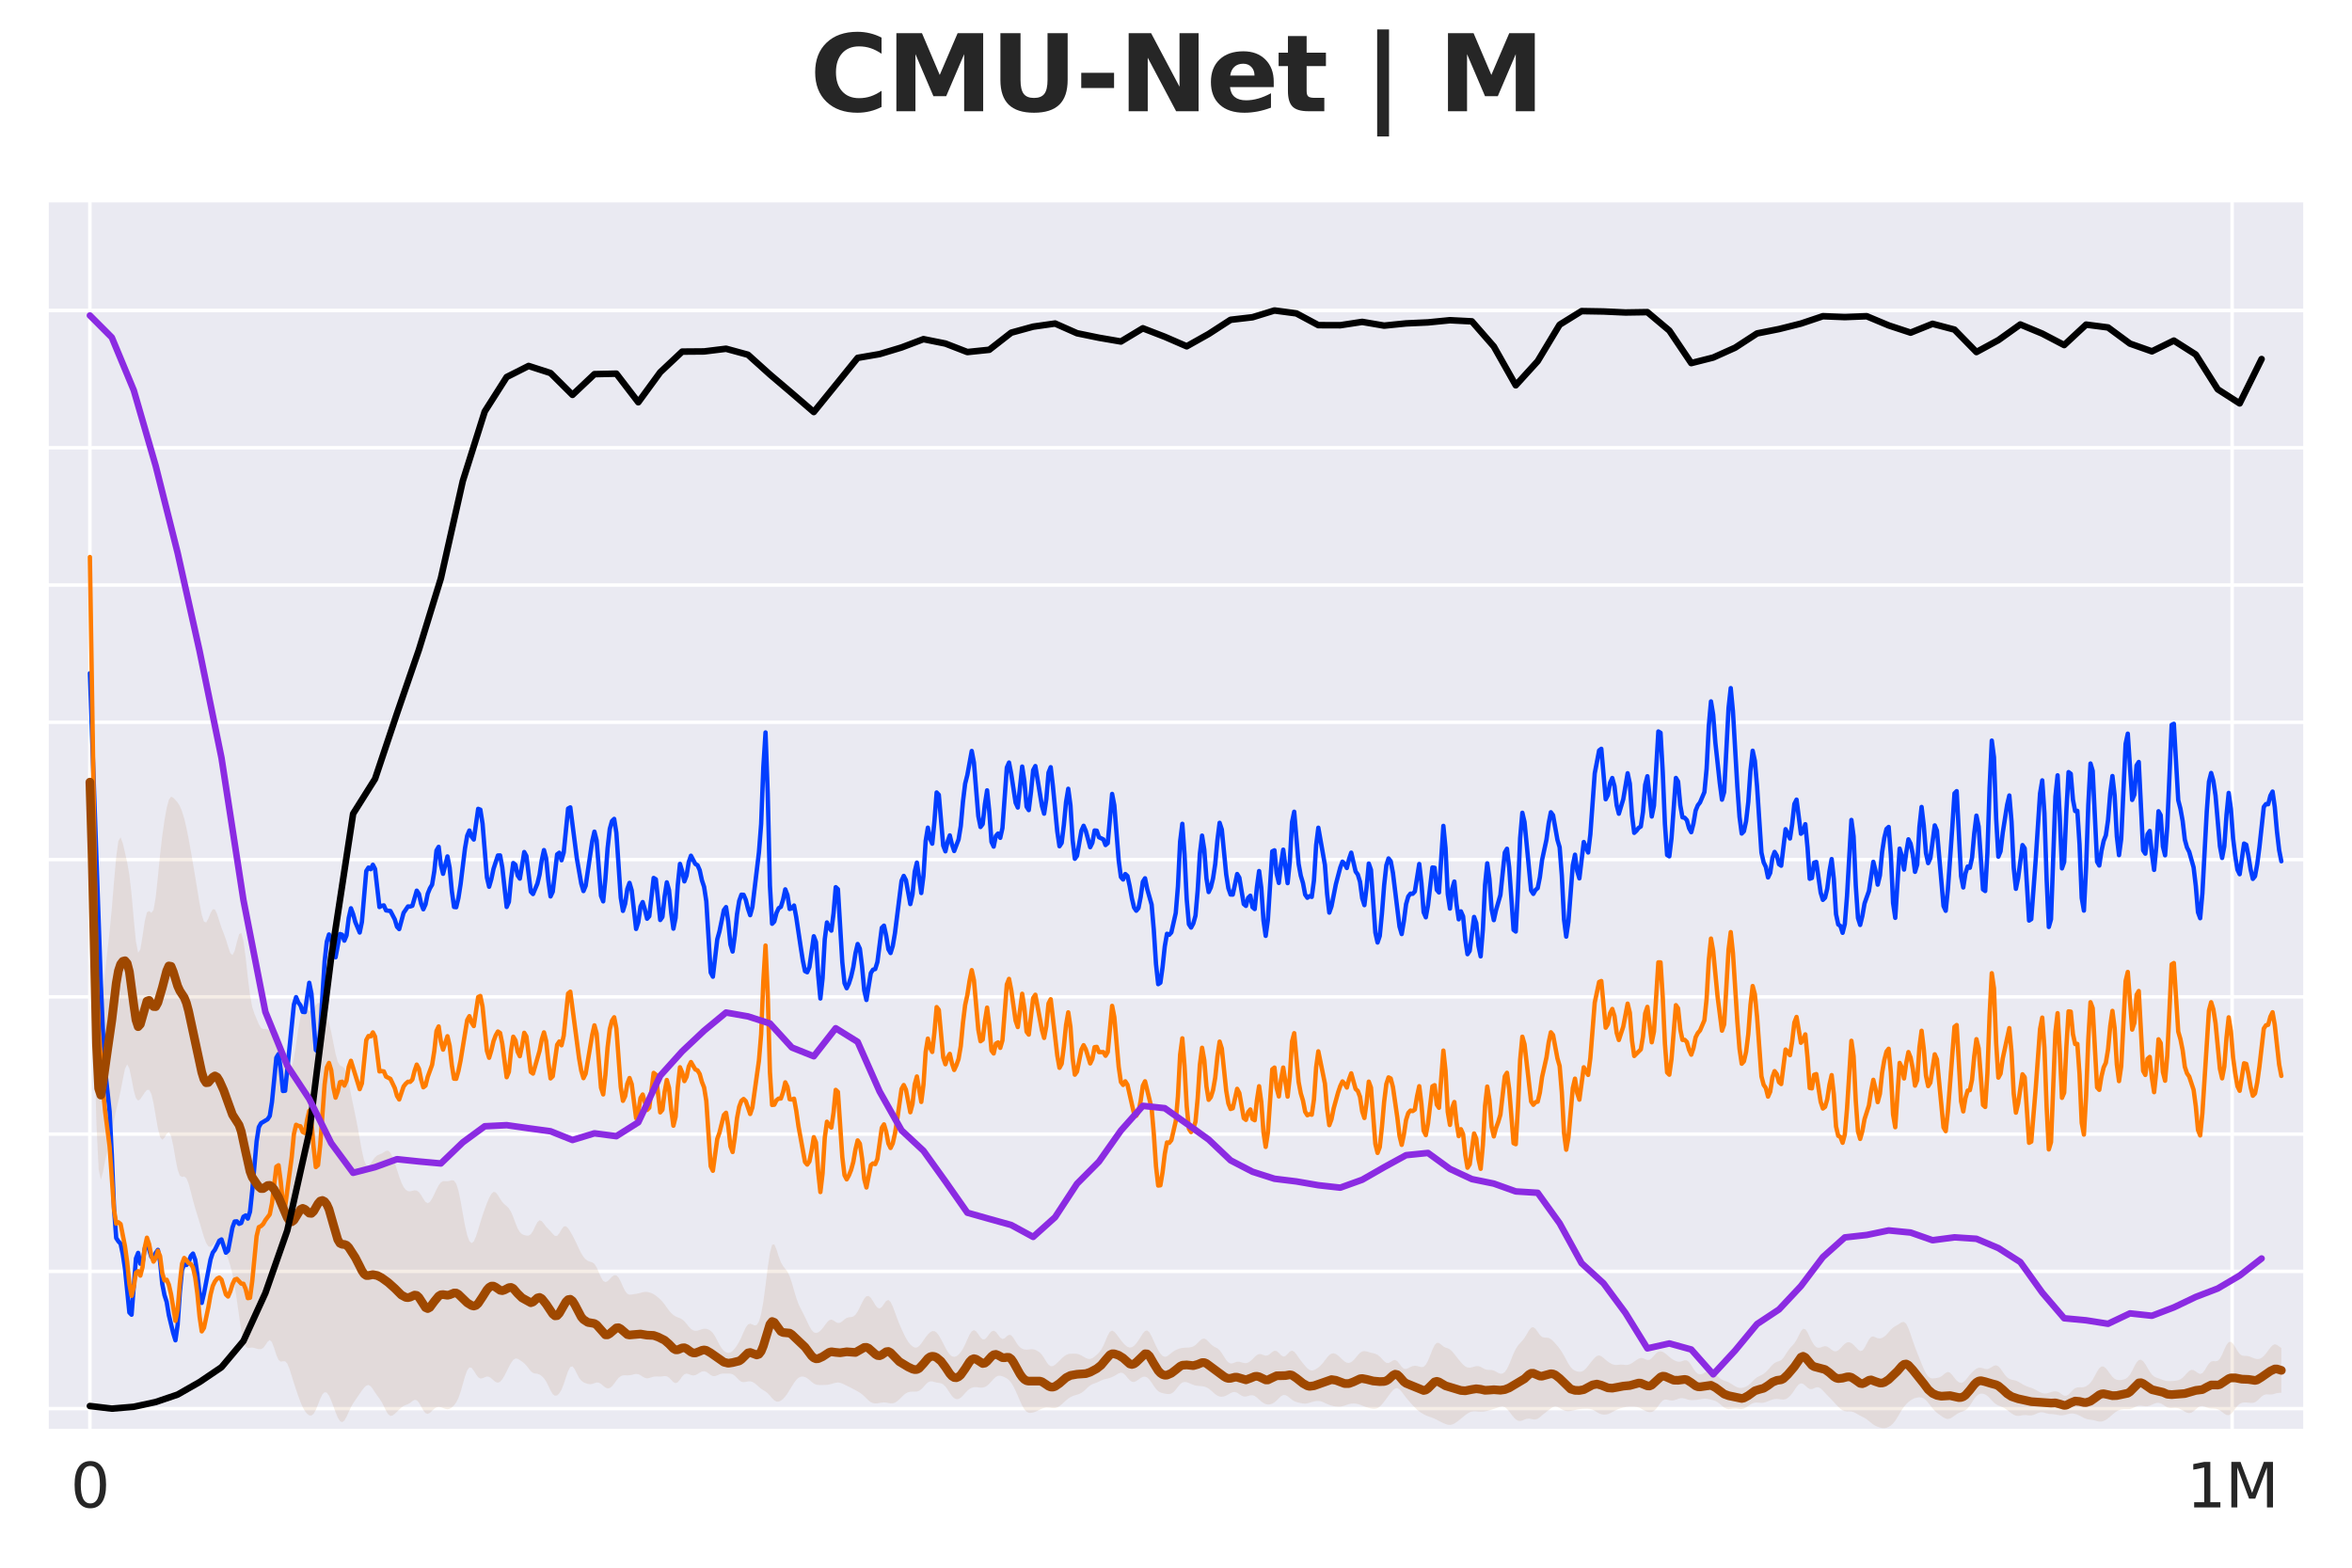 <?xml version="1.0" encoding="utf-8" standalone="no"?>
<!DOCTYPE svg PUBLIC "-//W3C//DTD SVG 1.1//EN"
  "http://www.w3.org/Graphics/SVG/1.1/DTD/svg11.dtd">
<svg xmlns:xlink="http://www.w3.org/1999/xlink" width="540pt" height="360pt" viewBox="0 0 540 360" xmlns="http://www.w3.org/2000/svg" version="1.1">
 <defs>
  <style type="text/css">*{stroke-linejoin: round; stroke-linecap: butt}</style>
 </defs>
 <g id="figure_1">
  <g id="patch_1">
   <path d="M 0 360 
L 540 360 
L 540 0 
L 0 0 
z
" style="fill: #ffffff"/>
  </g>
  <g id="axes_1">
   <g id="patch_2">
    <path d="M 10.8 328.52 
L 529.2 328.52 
L 529.2 46.08 
L 10.8 46.08 
z
" style="fill: #eaeaf2"/>
   </g>
   <g id="matplotlib.axis_1">
    <g id="xtick_1">
     <g id="line2d_1">
      <path d="M 20.637 328.52 
L 20.637 46.08 
" clip-path="url(#p6dc7935249)" style="fill: none; stroke: #ffffff; stroke-width: 0.8; stroke-linecap: round"/>
     </g>
     <g id="text_1">
      <!-- 0 -->
      <g style="fill: #262626" transform="translate(16.183 346.158) scale(0.14 -0.14)">
       <defs>
        <path id="DejaVuSans-30" d="M 2034 4250 
Q 1547 4250 1301 3770 
Q 1056 3291 1056 2328 
Q 1056 1369 1301 889 
Q 1547 409 2034 409 
Q 2525 409 2770 889 
Q 3016 1369 3016 2328 
Q 3016 3291 2770 3770 
Q 2525 4250 2034 4250 
z
M 2034 4750 
Q 2819 4750 3233 4129 
Q 3647 3509 3647 2328 
Q 3647 1150 3233 529 
Q 2819 -91 2034 -91 
Q 1250 -91 836 529 
Q 422 1150 422 2328 
Q 422 3509 836 4129 
Q 1250 4750 2034 4750 
z
" transform="scale(0.016)"/>
       </defs>
       <use xlink:href="#DejaVuSans-30"/>
      </g>
     </g>
    </g>
    <g id="xtick_2">
     <g id="line2d_2">
      <path d="M 512.477 328.52 
L 512.477 46.08 
" clip-path="url(#p6dc7935249)" style="fill: none; stroke: #ffffff; stroke-width: 0.8; stroke-linecap: round"/>
     </g>
     <g id="text_2">
      <!-- 1M -->
      <g style="fill: #262626" transform="translate(501.984 346.158) scale(0.14 -0.14)">
       <defs>
        <path id="DejaVuSans-31" d="M 794 531 
L 1825 531 
L 1825 4091 
L 703 3866 
L 703 4441 
L 1819 4666 
L 2450 4666 
L 2450 531 
L 3481 531 
L 3481 0 
L 794 0 
L 794 531 
z
" transform="scale(0.016)"/>
        <path id="DejaVuSans-4d" d="M 628 4666 
L 1569 4666 
L 2759 1491 
L 3956 4666 
L 4897 4666 
L 4897 0 
L 4281 0 
L 4281 4097 
L 3078 897 
L 2444 897 
L 1241 4097 
L 1241 0 
L 628 0 
L 628 4666 
z
" transform="scale(0.016)"/>
       </defs>
       <use xlink:href="#DejaVuSans-31"/>
       <use xlink:href="#DejaVuSans-4d" transform="translate(63.623 0)"/>
      </g>
     </g>
    </g>
   </g>
   <g id="matplotlib.axis_2">
    <g id="ytick_1">
     <g id="line2d_3">
      <path d="M 10.8 323.476 
L 529.2 323.476 
" clip-path="url(#p6dc7935249)" style="fill: none; stroke: #ffffff; stroke-width: 0.8; stroke-linecap: round"/>
     </g>
    </g>
    <g id="ytick_2">
     <g id="line2d_4">
      <path d="M 10.8 291.954 
L 529.2 291.954 
" clip-path="url(#p6dc7935249)" style="fill: none; stroke: #ffffff; stroke-width: 0.8; stroke-linecap: round"/>
     </g>
    </g>
    <g id="ytick_3">
     <g id="line2d_5">
      <path d="M 10.8 260.432 
L 529.2 260.432 
" clip-path="url(#p6dc7935249)" style="fill: none; stroke: #ffffff; stroke-width: 0.8; stroke-linecap: round"/>
     </g>
    </g>
    <g id="ytick_4">
     <g id="line2d_6">
      <path d="M 10.8 228.909 
L 529.2 228.909 
" clip-path="url(#p6dc7935249)" style="fill: none; stroke: #ffffff; stroke-width: 0.8; stroke-linecap: round"/>
     </g>
    </g>
    <g id="ytick_5">
     <g id="line2d_7">
      <path d="M 10.8 197.387 
L 529.2 197.387 
" clip-path="url(#p6dc7935249)" style="fill: none; stroke: #ffffff; stroke-width: 0.8; stroke-linecap: round"/>
     </g>
    </g>
    <g id="ytick_6">
     <g id="line2d_8">
      <path d="M 10.8 165.865 
L 529.2 165.865 
" clip-path="url(#p6dc7935249)" style="fill: none; stroke: #ffffff; stroke-width: 0.8; stroke-linecap: round"/>
     </g>
    </g>
    <g id="ytick_7">
     <g id="line2d_9">
      <path d="M 10.8 134.343 
L 529.2 134.343 
" clip-path="url(#p6dc7935249)" style="fill: none; stroke: #ffffff; stroke-width: 0.8; stroke-linecap: round"/>
     </g>
    </g>
    <g id="ytick_8">
     <g id="line2d_10">
      <path d="M 10.8 102.82 
L 529.2 102.82 
" clip-path="url(#p6dc7935249)" style="fill: none; stroke: #ffffff; stroke-width: 0.8; stroke-linecap: round"/>
     </g>
    </g>
    <g id="ytick_9">
     <g id="line2d_11">
      <path d="M 10.8 71.298 
L 529.2 71.298 
" clip-path="url(#p6dc7935249)" style="fill: none; stroke: #ffffff; stroke-width: 0.8; stroke-linecap: round"/>
     </g>
    </g>
   </g>
   <g id="FillBetweenPolyCollection_1">
    <path d="M 20.637 156.859 
L 20.637 202.365 
L 21.14 217.534 
L 21.644 239.516 
L 22.148 258.273 
L 22.651 268.52 
L 23.155 270.894 
L 23.659 269.071 
L 24.162 266.404 
L 24.666 264.263 
L 25.17 262.329 
L 25.673 259.977 
L 26.177 257.294 
L 26.681 254.858 
L 27.184 252.791 
L 27.688 250.562 
L 28.191 247.889 
L 28.695 245.452 
L 29.199 244.419 
L 29.702 245.372 
L 30.206 247.774 
L 30.71 250.4 
L 31.213 252.179 
L 31.717 252.741 
L 32.221 252.387 
L 32.724 251.646 
L 33.228 250.881 
L 33.732 250.307 
L 34.235 250.249 
L 34.739 251.165 
L 35.243 253.287 
L 35.746 256.244 
L 36.25 259.144 
L 36.753 261.097 
L 37.257 261.726 
L 37.761 261.263 
L 38.264 260.386 
L 38.768 259.997 
L 39.272 260.856 
L 39.775 263.093 
L 40.279 266.025 
L 40.783 268.572 
L 41.286 269.969 
L 41.79 270.257 
L 42.294 270.17 
L 42.797 270.563 
L 43.301 271.806 
L 43.804 273.664 
L 44.308 275.652 
L 44.812 277.457 
L 45.315 279.08 
L 45.819 280.698 
L 46.323 282.411 
L 46.826 284.085 
L 47.33 285.433 
L 47.834 286.212 
L 48.337 286.344 
L 48.841 285.945 
L 49.345 285.302 
L 49.848 284.809 
L 50.352 284.799 
L 50.855 285.386 
L 51.359 286.426 
L 51.863 287.68 
L 52.366 289.035 
L 52.87 290.606 
L 53.374 292.635 
L 53.877 295.304 
L 54.381 298.586 
L 54.885 302.152 
L 55.388 305.438 
L 55.892 307.881 
L 56.396 309.204 
L 56.899 309.576 
L 57.403 309.498 
L 57.907 309.437 
L 58.41 309.542 
L 58.914 309.708 
L 59.417 309.822 
L 59.921 309.813 
L 60.425 309.545 
L 60.928 308.911 
L 61.432 308.119 
L 61.936 307.728 
L 62.439 308.228 
L 62.943 309.568 
L 63.447 311.15 
L 63.95 312.287 
L 64.454 312.688 
L 64.958 312.599 
L 65.461 312.587 
L 65.965 313.143 
L 66.468 314.363 
L 66.972 315.96 
L 67.476 317.586 
L 67.979 319.121 
L 68.483 320.593 
L 68.987 321.965 
L 69.49 323.128 
L 69.994 324.018 
L 70.498 324.649 
L 71.001 325.021 
L 71.505 325.061 
L 72.009 324.658 
L 72.512 323.768 
L 73.016 322.526 
L 73.52 321.226 
L 74.023 320.202 
L 74.527 319.698 
L 75.03 319.812 
L 75.534 320.496 
L 76.038 321.602 
L 76.541 322.937 
L 77.045 324.309 
L 77.549 325.515 
L 78.052 326.338 
L 78.556 326.591 
L 79.06 326.218 
L 79.563 325.342 
L 80.067 324.232 
L 80.571 323.161 
L 81.074 322.269 
L 81.578 321.515 
L 82.081 320.791 
L 82.585 320.05 
L 83.089 319.324 
L 83.592 318.67 
L 84.096 318.189 
L 84.6 318.043 
L 85.103 318.334 
L 85.607 318.984 
L 86.111 319.765 
L 86.614 320.492 
L 87.118 321.167 
L 87.622 321.943 
L 88.125 322.919 
L 88.629 323.969 
L 89.133 324.79 
L 89.636 325.143 
L 90.14 325.035 
L 90.643 324.657 
L 91.147 324.186 
L 91.651 323.69 
L 92.154 323.219 
L 92.658 322.856 
L 93.162 322.632 
L 93.665 322.444 
L 94.169 322.149 
L 94.673 321.753 
L 95.176 321.466 
L 95.68 321.551 
L 96.184 322.108 
L 96.687 322.989 
L 97.191 323.893 
L 97.694 324.515 
L 98.198 324.689 
L 98.702 324.446 
L 99.205 323.973 
L 99.709 323.498 
L 100.213 323.183 
L 100.716 323.078 
L 101.22 323.15 
L 101.724 323.329 
L 102.227 323.525 
L 102.731 323.621 
L 103.235 323.517 
L 103.738 323.203 
L 104.242 322.718 
L 104.745 322.04 
L 105.249 321.042 
L 105.753 319.618 
L 106.256 317.858 
L 106.76 316.081 
L 107.264 314.699 
L 107.767 314.02 
L 108.271 314.103 
L 108.775 314.749 
L 109.278 315.589 
L 109.782 316.259 
L 110.286 316.557 
L 110.789 316.499 
L 111.293 316.267 
L 111.797 316.099 
L 112.3 316.175 
L 112.804 316.514 
L 113.307 316.98 
L 113.811 317.37 
L 114.315 317.51 
L 114.818 317.306 
L 115.322 316.745 
L 115.826 315.902 
L 116.329 314.91 
L 116.833 313.894 
L 117.337 312.97 
L 117.84 312.282 
L 118.344 311.969 
L 118.848 312.033 
L 119.351 312.323 
L 119.855 312.676 
L 120.358 313.069 
L 120.862 313.586 
L 121.366 314.243 
L 121.869 314.879 
L 122.373 315.278 
L 122.877 315.414 
L 123.38 315.477 
L 123.884 315.657 
L 124.388 315.998 
L 124.891 316.506 
L 125.395 317.251 
L 125.899 318.253 
L 126.402 319.322 
L 126.906 320.142 
L 127.41 320.516 
L 127.913 320.439 
L 128.417 319.968 
L 128.92 319.107 
L 129.424 317.848 
L 129.928 316.318 
L 130.431 314.857 
L 130.935 313.911 
L 131.439 313.781 
L 131.942 314.413 
L 132.446 315.43 
L 132.95 316.388 
L 133.453 317.043 
L 133.957 317.412 
L 134.461 317.634 
L 134.964 317.796 
L 135.468 317.87 
L 135.971 317.804 
L 136.475 317.625 
L 136.979 317.474 
L 137.482 317.514 
L 137.986 317.798 
L 138.49 318.23 
L 138.993 318.629 
L 139.497 318.837 
L 140.001 318.754 
L 140.504 318.361 
L 141.008 317.732 
L 141.512 317.026 
L 142.015 316.419 
L 142.519 316.018 
L 143.022 315.838 
L 143.526 315.811 
L 144.03 315.834 
L 144.533 315.817 
L 145.037 315.725 
L 145.541 315.595 
L 146.044 315.514 
L 146.548 315.572 
L 147.052 315.802 
L 147.555 316.132 
L 148.059 316.414 
L 148.563 316.521 
L 149.066 316.442 
L 149.57 316.275 
L 150.074 316.137 
L 150.577 316.087 
L 151.081 316.102 
L 151.584 316.113 
L 152.088 316.066 
L 152.592 315.997 
L 153.095 316.044 
L 153.599 316.341 
L 154.103 316.862 
L 154.606 317.387 
L 155.11 317.626 
L 155.614 317.413 
L 156.117 316.812 
L 156.621 316.096 
L 157.125 315.581 
L 157.628 315.429 
L 158.132 315.559 
L 158.635 315.763 
L 159.139 315.863 
L 159.643 315.784 
L 160.146 315.539 
L 160.65 315.215 
L 161.154 314.953 
L 161.657 314.879 
L 162.161 315.041 
L 162.665 315.379 
L 163.168 315.755 
L 163.672 316.001 
L 164.176 316.012 
L 164.679 315.823 
L 165.183 315.587 
L 165.687 315.443 
L 166.19 315.414 
L 166.694 315.43 
L 167.197 315.431 
L 167.701 315.446 
L 168.205 315.58 
L 168.708 315.919 
L 169.212 316.428 
L 169.716 316.948 
L 170.219 317.298 
L 170.723 317.402 
L 171.227 317.33 
L 171.73 317.225 
L 172.234 317.205 
L 172.738 317.333 
L 173.241 317.62 
L 173.745 318.039 
L 174.248 318.505 
L 174.752 318.918 
L 175.256 319.242 
L 175.759 319.545 
L 176.263 319.944 
L 176.767 320.483 
L 177.27 321.083 
L 177.774 321.582 
L 178.278 321.849 
L 178.781 321.853 
L 179.285 321.639 
L 179.789 321.245 
L 180.292 320.681 
L 180.796 319.974 
L 181.299 319.177 
L 181.803 318.353 
L 182.307 317.563 
L 182.81 316.886 
L 183.314 316.403 
L 183.818 316.151 
L 184.321 316.107 
L 184.825 316.228 
L 185.329 316.495 
L 185.832 316.886 
L 186.336 317.332 
L 186.84 317.714 
L 187.343 317.948 
L 187.847 318.041 
L 188.351 318.058 
L 188.854 318.054 
L 189.358 318.041 
L 189.861 318.007 
L 190.365 317.935 
L 190.869 317.816 
L 191.372 317.665 
L 191.876 317.531 
L 192.38 317.474 
L 192.883 317.54 
L 193.387 317.723 
L 193.891 317.966 
L 194.394 318.212 
L 194.898 318.453 
L 195.402 318.705 
L 195.905 318.972 
L 196.409 319.24 
L 196.912 319.512 
L 197.416 319.814 
L 197.92 320.181 
L 198.423 320.632 
L 198.927 321.137 
L 199.431 321.619 
L 199.934 321.992 
L 200.438 322.206 
L 200.942 322.276 
L 201.445 322.249 
L 201.949 322.172 
L 202.453 322.089 
L 202.956 322.046 
L 203.46 322.079 
L 203.964 322.175 
L 204.467 322.263 
L 204.971 322.258 
L 205.474 322.102 
L 205.978 321.783 
L 206.482 321.338 
L 206.985 320.833 
L 207.489 320.351 
L 207.993 319.965 
L 208.496 319.715 
L 209 319.6 
L 209.504 319.578 
L 210.007 319.584 
L 210.511 319.54 
L 211.015 319.371 
L 211.518 319.023 
L 212.022 318.509 
L 212.525 317.933 
L 213.029 317.456 
L 213.533 317.213 
L 214.036 317.219 
L 214.54 317.359 
L 215.044 317.488 
L 215.547 317.561 
L 216.051 317.66 
L 216.555 317.915 
L 217.058 318.401 
L 217.562 319.091 
L 218.066 319.868 
L 218.569 320.575 
L 219.073 321.077 
L 219.577 321.304 
L 220.08 321.252 
L 220.584 320.956 
L 221.087 320.475 
L 221.591 319.907 
L 222.095 319.368 
L 222.598 318.95 
L 223.102 318.683 
L 223.606 318.553 
L 224.109 318.534 
L 224.613 318.587 
L 225.117 318.65 
L 225.62 318.642 
L 226.124 318.503 
L 226.628 318.209 
L 227.131 317.765 
L 227.635 317.211 
L 228.138 316.645 
L 228.642 316.19 
L 229.146 315.937 
L 229.649 315.909 
L 230.153 316.049 
L 230.657 316.268 
L 231.16 316.535 
L 231.664 316.922 
L 232.168 317.528 
L 232.671 318.373 
L 233.175 319.395 
L 233.679 320.522 
L 234.182 321.687 
L 234.686 322.778 
L 235.189 323.643 
L 235.693 324.187 
L 236.197 324.426 
L 236.7 324.456 
L 237.204 324.364 
L 237.708 324.197 
L 238.211 323.972 
L 238.715 323.716 
L 239.219 323.478 
L 239.722 323.308 
L 240.226 323.227 
L 240.73 323.232 
L 241.233 323.295 
L 241.737 323.359 
L 242.241 323.347 
L 242.744 323.201 
L 243.248 322.909 
L 243.751 322.503 
L 244.255 322.038 
L 244.759 321.576 
L 245.262 321.164 
L 245.766 320.836 
L 246.27 320.596 
L 246.773 320.422 
L 247.277 320.274 
L 247.781 320.104 
L 248.284 319.856 
L 248.788 319.489 
L 249.292 319.024 
L 249.795 318.543 
L 250.299 318.14 
L 250.802 317.859 
L 251.306 317.667 
L 251.81 317.487 
L 252.313 317.26 
L 252.817 317.011 
L 253.321 316.809 
L 253.824 316.68 
L 254.328 316.569 
L 254.832 316.418 
L 255.335 316.215 
L 255.839 315.966 
L 256.343 315.669 
L 256.846 315.372 
L 257.35 315.211 
L 257.854 315.334 
L 258.357 315.771 
L 258.861 316.384 
L 259.364 316.953 
L 259.868 317.299 
L 260.372 317.354 
L 260.875 317.154 
L 261.379 316.803 
L 261.883 316.435 
L 262.386 316.176 
L 262.89 316.123 
L 263.394 316.331 
L 263.897 316.809 
L 264.401 317.499 
L 264.905 318.273 
L 265.408 318.968 
L 265.912 319.466 
L 266.415 319.758 
L 266.919 319.919 
L 267.423 320.028 
L 267.926 320.108 
L 268.43 320.124 
L 268.934 320.002 
L 269.437 319.671 
L 269.941 319.124 
L 270.445 318.464 
L 270.948 317.867 
L 271.452 317.48 
L 271.956 317.345 
L 272.459 317.406 
L 272.963 317.583 
L 273.466 317.806 
L 273.97 318.016 
L 274.474 318.163 
L 274.977 318.243 
L 275.481 318.286 
L 275.985 318.33 
L 276.488 318.414 
L 276.992 318.584 
L 277.496 318.871 
L 277.999 319.269 
L 278.503 319.722 
L 279.007 320.154 
L 279.51 320.493 
L 280.014 320.694 
L 280.518 320.748 
L 281.021 320.67 
L 281.525 320.48 
L 282.028 320.209 
L 282.532 319.914 
L 283.036 319.693 
L 283.539 319.651 
L 284.043 319.833 
L 284.547 320.167 
L 285.05 320.497 
L 285.554 320.687 
L 286.058 320.692 
L 286.561 320.565 
L 287.065 320.422 
L 287.569 320.393 
L 288.072 320.566 
L 288.576 320.931 
L 289.079 321.389 
L 289.583 321.831 
L 290.087 322.19 
L 290.59 322.431 
L 291.094 322.534 
L 291.598 322.497 
L 292.101 322.328 
L 292.605 322.031 
L 293.109 321.604 
L 293.612 321.094 
L 294.116 320.625 
L 294.62 320.354 
L 295.123 320.367 
L 295.627 320.631 
L 296.131 321.032 
L 296.634 321.437 
L 297.138 321.752 
L 297.641 321.952 
L 298.145 322.082 
L 298.649 322.197 
L 299.152 322.293 
L 299.656 322.32 
L 300.16 322.253 
L 300.663 322.119 
L 301.167 321.966 
L 301.671 321.831 
L 302.174 321.735 
L 302.678 321.706 
L 303.182 321.776 
L 303.685 321.945 
L 304.189 322.177 
L 304.692 322.414 
L 305.196 322.619 
L 305.7 322.781 
L 306.203 322.906 
L 306.707 322.992 
L 307.211 323.031 
L 307.714 323.012 
L 308.218 322.925 
L 308.722 322.776 
L 309.225 322.596 
L 309.729 322.435 
L 310.233 322.33 
L 310.736 322.295 
L 311.24 322.329 
L 311.743 322.429 
L 312.247 322.585 
L 312.751 322.775 
L 313.254 322.973 
L 313.758 323.156 
L 314.262 323.31 
L 314.765 323.43 
L 315.269 323.506 
L 315.773 323.502 
L 316.276 323.357 
L 316.78 323.024 
L 317.284 322.51 
L 317.787 321.878 
L 318.291 321.203 
L 318.795 320.522 
L 319.298 319.852 
L 319.802 319.255 
L 320.305 318.855 
L 320.809 318.778 
L 321.313 319.061 
L 321.816 319.614 
L 322.32 320.284 
L 322.824 320.947 
L 323.327 321.558 
L 323.831 322.131 
L 324.335 322.685 
L 324.838 323.219 
L 325.342 323.709 
L 325.846 324.126 
L 326.349 324.469 
L 326.853 324.759 
L 327.356 325.013 
L 327.86 325.229 
L 328.364 325.407 
L 328.867 325.58 
L 329.371 325.789 
L 329.875 326.041 
L 330.378 326.306 
L 330.882 326.561 
L 331.386 326.802 
L 331.889 327.017 
L 332.393 327.172 
L 332.897 327.218 
L 333.4 327.127 
L 333.904 326.902 
L 334.408 326.577 
L 334.911 326.197 
L 335.415 325.791 
L 335.918 325.373 
L 336.422 324.964 
L 336.926 324.599 
L 337.429 324.318 
L 337.933 324.15 
L 338.437 324.094 
L 338.94 324.112 
L 339.444 324.155 
L 339.948 324.182 
L 340.451 324.17 
L 340.955 324.108 
L 341.459 323.998 
L 341.962 323.852 
L 342.466 323.694 
L 342.969 323.538 
L 343.473 323.376 
L 343.977 323.197 
L 344.48 323.035 
L 344.984 322.986 
L 345.488 323.142 
L 345.991 323.535 
L 346.495 324.118 
L 346.999 324.791 
L 347.502 325.433 
L 348.006 325.937 
L 348.51 326.236 
L 349.013 326.31 
L 349.517 326.197 
L 350.02 325.992 
L 350.524 325.817 
L 351.028 325.767 
L 351.531 325.843 
L 352.035 325.952 
L 352.539 325.964 
L 353.042 325.79 
L 353.546 325.44 
L 354.05 325.01 
L 354.553 324.592 
L 355.057 324.203 
L 355.561 323.81 
L 356.064 323.416 
L 356.568 323.106 
L 357.072 322.982 
L 357.575 323.079 
L 358.079 323.33 
L 358.582 323.626 
L 359.086 323.876 
L 359.59 324.029 
L 360.093 324.068 
L 360.597 324.014 
L 361.101 323.913 
L 361.604 323.795 
L 362.108 323.678 
L 362.612 323.586 
L 363.115 323.535 
L 363.619 323.515 
L 364.123 323.503 
L 364.626 323.502 
L 365.13 323.555 
L 365.633 323.706 
L 366.137 323.965 
L 366.641 324.282 
L 367.144 324.569 
L 367.648 324.76 
L 368.152 324.844 
L 368.655 324.834 
L 369.159 324.733 
L 369.663 324.54 
L 370.166 324.279 
L 370.67 323.998 
L 371.174 323.74 
L 371.677 323.528 
L 372.181 323.357 
L 372.685 323.22 
L 373.188 323.117 
L 373.692 323.057 
L 374.195 323.036 
L 374.699 323.031 
L 375.203 323.037 
L 375.706 323.08 
L 376.21 323.203 
L 376.714 323.423 
L 377.217 323.707 
L 377.721 323.987 
L 378.225 324.196 
L 378.728 324.293 
L 379.232 324.245 
L 379.736 323.997 
L 380.239 323.51 
L 380.743 322.832 
L 381.246 322.134 
L 381.75 321.617 
L 382.254 321.39 
L 382.757 321.413 
L 383.261 321.54 
L 383.765 321.619 
L 384.268 321.575 
L 384.772 321.421 
L 385.276 321.229 
L 385.779 321.087 
L 386.283 321.061 
L 386.787 321.161 
L 387.29 321.326 
L 387.794 321.465 
L 388.298 321.524 
L 388.801 321.515 
L 389.305 321.477 
L 389.808 321.423 
L 390.312 321.341 
L 390.816 321.246 
L 391.319 321.189 
L 391.823 321.21 
L 392.327 321.299 
L 392.83 321.414 
L 393.334 321.541 
L 393.838 321.715 
L 394.341 321.99 
L 394.845 322.379 
L 395.349 322.824 
L 395.852 323.223 
L 396.356 323.488 
L 396.859 323.585 
L 397.363 323.554 
L 397.867 323.479 
L 398.37 323.446 
L 398.874 323.486 
L 399.378 323.556 
L 399.881 323.569 
L 400.385 323.455 
L 400.889 323.2 
L 401.392 322.856 
L 401.896 322.51 
L 402.4 322.245 
L 402.903 322.1 
L 403.407 322.073 
L 403.91 322.118 
L 404.414 322.154 
L 404.918 322.11 
L 405.421 321.97 
L 405.925 321.774 
L 406.429 321.571 
L 406.932 321.399 
L 407.436 321.286 
L 407.94 321.249 
L 408.443 321.286 
L 408.947 321.361 
L 409.451 321.394 
L 409.954 321.296 
L 410.458 321.021 
L 410.962 320.577 
L 411.465 319.978 
L 411.969 319.254 
L 412.472 318.504 
L 412.976 317.917 
L 413.48 317.664 
L 413.983 317.789 
L 414.487 318.189 
L 414.991 318.658 
L 415.494 318.968 
L 415.998 318.993 
L 416.502 318.793 
L 417.005 318.582 
L 417.509 318.572 
L 418.013 318.843 
L 418.516 319.321 
L 419.02 319.869 
L 419.523 320.396 
L 420.027 320.901 
L 420.531 321.422 
L 421.034 321.973 
L 421.538 322.529 
L 422.042 323.051 
L 422.545 323.506 
L 423.049 323.857 
L 423.553 324.064 
L 424.056 324.128 
L 424.56 324.118 
L 425.064 324.144 
L 425.567 324.28 
L 426.071 324.523 
L 426.575 324.814 
L 427.078 325.095 
L 427.582 325.352 
L 428.085 325.615 
L 428.589 325.933 
L 429.093 326.322 
L 429.596 326.745 
L 430.1 327.131 
L 430.604 327.433 
L 431.107 327.655 
L 431.611 327.824 
L 432.115 327.938 
L 432.618 327.965 
L 433.122 327.878 
L 433.626 327.671 
L 434.129 327.347 
L 434.633 326.886 
L 435.136 326.257 
L 435.64 325.468 
L 436.144 324.598 
L 436.647 323.76 
L 437.151 323.037 
L 437.655 322.444 
L 438.158 321.958 
L 438.662 321.564 
L 439.166 321.267 
L 439.669 321.063 
L 440.173 320.93 
L 440.677 320.866 
L 441.18 320.915 
L 441.684 321.136 
L 442.187 321.549 
L 442.691 322.118 
L 443.195 322.765 
L 443.698 323.405 
L 444.202 323.969 
L 444.706 324.428 
L 445.209 324.811 
L 445.713 325.167 
L 446.217 325.507 
L 446.72 325.768 
L 447.224 325.86 
L 447.728 325.744 
L 448.231 325.46 
L 448.735 325.096 
L 449.239 324.739 
L 449.742 324.447 
L 450.246 324.24 
L 450.749 324.07 
L 451.253 323.828 
L 451.757 323.404 
L 452.26 322.766 
L 452.764 321.99 
L 453.268 321.222 
L 453.771 320.601 
L 454.275 320.203 
L 454.779 320.029 
L 455.282 320.043 
L 455.786 320.216 
L 456.29 320.548 
L 456.793 321.024 
L 457.297 321.576 
L 457.8 322.094 
L 458.304 322.49 
L 458.808 322.754 
L 459.311 322.951 
L 459.815 323.162 
L 460.319 323.443 
L 460.822 323.797 
L 461.326 324.19 
L 461.83 324.572 
L 462.333 324.888 
L 462.837 325.09 
L 463.341 325.152 
L 463.844 325.095 
L 464.348 324.995 
L 464.852 324.942 
L 465.355 324.971 
L 465.859 325.033 
L 466.362 325.039 
L 466.866 324.931 
L 467.37 324.722 
L 467.873 324.491 
L 468.377 324.333 
L 468.881 324.314 
L 469.384 324.417 
L 469.888 324.564 
L 470.392 324.672 
L 470.895 324.723 
L 471.399 324.756 
L 471.903 324.818 
L 472.406 324.913 
L 472.91 324.999 
L 473.413 325.021 
L 473.917 324.956 
L 474.421 324.827 
L 474.924 324.686 
L 475.428 324.595 
L 475.932 324.595 
L 476.435 324.688 
L 476.939 324.855 
L 477.443 325.079 
L 477.946 325.341 
L 478.45 325.606 
L 478.954 325.821 
L 479.457 325.95 
L 479.961 326.016 
L 480.464 326.084 
L 480.968 326.202 
L 481.472 326.346 
L 481.975 326.445 
L 482.479 326.439 
L 482.983 326.308 
L 483.486 326.061 
L 483.99 325.714 
L 484.494 325.294 
L 484.997 324.846 
L 485.501 324.426 
L 486.005 324.082 
L 486.508 323.831 
L 487.012 323.669 
L 487.516 323.591 
L 488.019 323.584 
L 488.523 323.603 
L 489.026 323.565 
L 489.53 323.413 
L 490.034 323.176 
L 490.537 322.947 
L 491.041 322.814 
L 491.545 322.803 
L 492.048 322.874 
L 492.552 322.941 
L 493.056 322.925 
L 493.559 322.795 
L 494.063 322.577 
L 494.567 322.346 
L 495.07 322.179 
L 495.574 322.142 
L 496.077 322.269 
L 496.581 322.545 
L 497.085 322.89 
L 497.588 323.185 
L 498.092 323.341 
L 498.596 323.359 
L 499.099 323.318 
L 499.603 323.309 
L 500.107 323.389 
L 500.61 323.576 
L 501.114 323.854 
L 501.618 324.164 
L 502.121 324.414 
L 502.625 324.511 
L 503.129 324.398 
L 503.632 324.083 
L 504.136 323.644 
L 504.639 323.214 
L 505.143 322.937 
L 505.647 322.888 
L 506.15 323.024 
L 506.654 323.221 
L 507.158 323.369 
L 507.661 323.432 
L 508.165 323.448 
L 508.669 323.489 
L 509.172 323.619 
L 509.676 323.874 
L 510.18 324.243 
L 510.683 324.644 
L 511.187 324.936 
L 511.69 324.981 
L 512.194 324.709 
L 512.698 324.161 
L 513.201 323.481 
L 513.705 322.846 
L 514.209 322.389 
L 514.712 322.139 
L 515.216 322.051 
L 515.72 322.054 
L 516.223 322.105 
L 516.727 322.163 
L 517.231 322.159 
L 517.734 322.004 
L 518.238 321.658 
L 518.742 321.177 
L 519.245 320.694 
L 519.749 320.346 
L 520.252 320.2 
L 520.756 320.208 
L 521.26 320.242 
L 521.763 320.19 
L 522.267 320.052 
L 522.771 319.914 
L 523.274 319.846 
L 523.778 319.835 
L 523.778 309.533 
L 523.778 309.533 
L 523.274 309.203 
L 522.771 308.822 
L 522.267 308.693 
L 521.763 308.929 
L 521.26 309.454 
L 520.756 310.124 
L 520.252 310.804 
L 519.749 311.39 
L 519.245 311.812 
L 518.742 312.044 
L 518.238 312.092 
L 517.734 311.997 
L 517.231 311.812 
L 516.727 311.596 
L 516.223 311.424 
L 515.72 311.359 
L 515.216 311.364 
L 514.712 311.271 
L 514.209 310.901 
L 513.705 310.212 
L 513.201 309.346 
L 512.698 308.558 
L 512.194 308.116 
L 511.69 308.201 
L 511.187 308.843 
L 510.683 309.895 
L 510.18 311.061 
L 509.676 312 
L 509.172 312.502 
L 508.669 312.603 
L 508.165 312.554 
L 507.661 312.657 
L 507.158 313.102 
L 506.654 313.862 
L 506.15 314.705 
L 505.647 315.318 
L 505.143 315.51 
L 504.639 315.313 
L 504.136 314.939 
L 503.632 314.634 
L 503.129 314.572 
L 502.625 314.813 
L 502.121 315.294 
L 501.618 315.866 
L 501.114 316.376 
L 500.61 316.737 
L 500.107 316.944 
L 499.603 317.05 
L 499.099 317.109 
L 498.596 317.148 
L 498.092 317.164 
L 497.588 317.139 
L 497.085 317.052 
L 496.581 316.894 
L 496.077 316.701 
L 495.574 316.521 
L 495.07 316.351 
L 494.567 316.101 
L 494.063 315.658 
L 493.559 314.97 
L 493.056 314.111 
L 492.552 313.252 
L 492.048 312.581 
L 491.545 312.243 
L 491.041 312.331 
L 490.537 312.871 
L 490.034 313.762 
L 489.53 314.775 
L 489.026 315.657 
L 488.523 316.272 
L 488.019 316.625 
L 487.516 316.803 
L 487.012 316.892 
L 486.508 316.921 
L 486.005 316.854 
L 485.501 316.618 
L 484.997 316.165 
L 484.494 315.528 
L 483.99 314.822 
L 483.486 314.198 
L 482.983 313.809 
L 482.479 313.783 
L 481.975 314.192 
L 481.472 314.973 
L 480.968 315.927 
L 480.464 316.819 
L 479.961 317.512 
L 479.457 318.003 
L 478.954 318.335 
L 478.45 318.529 
L 477.946 318.593 
L 477.443 318.582 
L 476.939 318.606 
L 476.435 318.785 
L 475.932 319.17 
L 475.428 319.702 
L 474.924 320.221 
L 474.421 320.527 
L 473.917 320.504 
L 473.413 320.211 
L 472.91 319.842 
L 472.406 319.583 
L 471.903 319.495 
L 471.399 319.541 
L 470.895 319.67 
L 470.392 319.839 
L 469.888 319.98 
L 469.384 320.014 
L 468.881 319.909 
L 468.377 319.697 
L 467.873 319.429 
L 467.37 319.151 
L 466.866 318.903 
L 466.362 318.706 
L 465.859 318.54 
L 465.355 318.365 
L 464.852 318.144 
L 464.348 317.869 
L 463.844 317.557 
L 463.341 317.263 
L 462.837 317.048 
L 462.333 316.925 
L 461.83 316.826 
L 461.326 316.642 
L 460.822 316.288 
L 460.319 315.733 
L 459.815 315.025 
L 459.311 314.301 
L 458.808 313.754 
L 458.304 313.524 
L 457.8 313.616 
L 457.297 313.909 
L 456.793 314.222 
L 456.29 314.392 
L 455.786 314.362 
L 455.282 314.208 
L 454.779 314.078 
L 454.275 314.094 
L 453.771 314.294 
L 453.268 314.652 
L 452.764 315.127 
L 452.26 315.698 
L 451.757 316.333 
L 451.253 316.945 
L 450.749 317.396 
L 450.246 317.566 
L 449.742 317.427 
L 449.239 317.021 
L 448.735 316.423 
L 448.231 315.761 
L 447.728 315.236 
L 447.224 315.049 
L 446.72 315.247 
L 446.217 315.667 
L 445.713 316.067 
L 445.209 316.312 
L 444.706 316.431 
L 444.202 316.506 
L 443.698 316.542 
L 443.195 316.445 
L 442.691 316.08 
L 442.187 315.369 
L 441.684 314.348 
L 441.18 313.145 
L 440.677 311.891 
L 440.173 310.638 
L 439.669 309.334 
L 439.166 307.91 
L 438.662 306.4 
L 438.158 305.01 
L 437.655 304.012 
L 437.151 303.568 
L 436.647 303.62 
L 436.144 303.931 
L 435.64 304.261 
L 435.136 304.536 
L 434.633 304.86 
L 434.129 305.333 
L 433.626 305.92 
L 433.122 306.49 
L 432.618 306.937 
L 432.115 307.233 
L 431.611 307.368 
L 431.107 307.311 
L 430.604 307.091 
L 430.1 306.897 
L 429.596 307.014 
L 429.093 307.601 
L 428.589 308.543 
L 428.085 309.506 
L 427.582 310.133 
L 427.078 310.244 
L 426.575 309.911 
L 426.071 309.367 
L 425.567 308.832 
L 425.064 308.43 
L 424.56 308.224 
L 424.056 308.269 
L 423.553 308.576 
L 423.049 309.079 
L 422.545 309.639 
L 422.042 310.099 
L 421.538 310.328 
L 421.034 310.269 
L 420.531 309.963 
L 420.027 309.553 
L 419.523 309.226 
L 419.02 309.119 
L 418.516 309.233 
L 418.013 309.429 
L 417.509 309.515 
L 417.005 309.349 
L 416.502 308.86 
L 415.998 308.052 
L 415.494 307.016 
L 414.991 305.969 
L 414.487 305.238 
L 413.983 305.126 
L 413.48 305.696 
L 412.976 306.685 
L 412.472 307.693 
L 411.969 308.47 
L 411.465 309.04 
L 410.962 309.585 
L 410.458 310.258 
L 409.954 311.057 
L 409.451 311.812 
L 408.947 312.329 
L 408.443 312.582 
L 407.94 312.734 
L 407.436 312.987 
L 406.932 313.415 
L 406.429 313.967 
L 405.925 314.545 
L 405.421 315.066 
L 404.918 315.479 
L 404.414 315.774 
L 403.91 316.008 
L 403.407 316.28 
L 402.903 316.664 
L 402.4 317.154 
L 401.896 317.666 
L 401.392 318.102 
L 400.889 318.412 
L 400.385 318.607 
L 399.881 318.71 
L 399.378 318.71 
L 398.874 318.584 
L 398.37 318.341 
L 397.867 318.024 
L 397.363 317.695 
L 396.859 317.414 
L 396.356 317.205 
L 395.852 317.035 
L 395.349 316.82 
L 394.845 316.49 
L 394.341 316.044 
L 393.838 315.548 
L 393.334 315.102 
L 392.83 314.816 
L 392.327 314.77 
L 391.823 314.958 
L 391.319 315.261 
L 390.816 315.52 
L 390.312 315.613 
L 389.808 315.461 
L 389.305 315.021 
L 388.801 314.316 
L 388.298 313.489 
L 387.794 312.781 
L 387.29 312.4 
L 386.787 312.373 
L 386.283 312.541 
L 385.779 312.69 
L 385.276 312.696 
L 384.772 312.554 
L 384.268 312.307 
L 383.765 311.982 
L 383.261 311.588 
L 382.757 311.153 
L 382.254 310.74 
L 381.75 310.431 
L 381.246 310.299 
L 380.743 310.403 
L 380.239 310.762 
L 379.736 311.311 
L 379.232 311.881 
L 378.728 312.254 
L 378.225 312.303 
L 377.721 312.107 
L 377.217 311.889 
L 376.714 311.84 
L 376.21 312.001 
L 375.706 312.305 
L 375.203 312.665 
L 374.699 313.013 
L 374.195 313.285 
L 373.692 313.43 
L 373.188 313.443 
L 372.685 313.389 
L 372.181 313.363 
L 371.677 313.4 
L 371.174 313.449 
L 370.67 313.42 
L 370.166 313.269 
L 369.663 313.011 
L 369.159 312.677 
L 368.655 312.274 
L 368.152 311.826 
L 367.648 311.435 
L 367.144 311.258 
L 366.641 311.392 
L 366.137 311.796 
L 365.633 312.359 
L 365.13 312.989 
L 364.626 313.64 
L 364.123 314.248 
L 363.619 314.716 
L 363.115 314.967 
L 362.612 315.016 
L 362.108 314.936 
L 361.604 314.763 
L 361.101 314.448 
L 360.597 313.915 
L 360.093 313.154 
L 359.59 312.243 
L 359.086 311.305 
L 358.582 310.445 
L 358.079 309.708 
L 357.575 309.071 
L 357.072 308.485 
L 356.568 307.941 
L 356.064 307.501 
L 355.561 307.242 
L 355.057 307.174 
L 354.553 307.172 
L 354.05 307.018 
L 353.546 306.56 
L 353.042 305.851 
L 352.539 305.146 
L 352.035 304.763 
L 351.531 304.9 
L 351.028 305.523 
L 350.524 306.391 
L 350.02 307.22 
L 349.517 307.87 
L 349.013 308.403 
L 348.51 308.984 
L 348.006 309.767 
L 347.502 310.811 
L 346.999 312.051 
L 346.495 313.305 
L 345.991 314.357 
L 345.488 315.069 
L 344.984 315.418 
L 344.48 315.456 
L 343.977 315.271 
L 343.473 314.983 
L 342.969 314.726 
L 342.466 314.596 
L 341.962 314.579 
L 341.459 314.563 
L 340.955 314.432 
L 340.451 314.174 
L 339.948 313.891 
L 339.444 313.714 
L 338.94 313.711 
L 338.437 313.839 
L 337.933 313.994 
L 337.429 314.077 
L 336.926 314.022 
L 336.422 313.787 
L 335.918 313.368 
L 335.415 312.82 
L 334.911 312.217 
L 334.408 311.588 
L 333.904 310.938 
L 333.4 310.331 
L 332.897 309.879 
L 332.393 309.626 
L 331.889 309.457 
L 331.386 309.191 
L 330.882 308.774 
L 330.378 308.391 
L 329.875 308.361 
L 329.371 308.895 
L 328.867 309.942 
L 328.364 311.242 
L 327.86 312.472 
L 327.356 313.379 
L 326.853 313.852 
L 326.349 313.944 
L 325.846 313.827 
L 325.342 313.683 
L 324.838 313.627 
L 324.335 313.703 
L 323.831 313.907 
L 323.327 314.178 
L 322.824 314.371 
L 322.32 314.299 
L 321.816 313.87 
L 321.313 313.197 
L 320.809 312.575 
L 320.305 312.289 
L 319.802 312.409 
L 319.298 312.749 
L 318.795 313.004 
L 318.291 312.954 
L 317.787 312.583 
L 317.284 312.039 
L 316.78 311.51 
L 316.276 311.118 
L 315.773 310.885 
L 315.269 310.752 
L 314.765 310.635 
L 314.262 310.49 
L 313.758 310.339 
L 313.254 310.261 
L 312.751 310.349 
L 312.247 310.665 
L 311.743 311.186 
L 311.24 311.802 
L 310.736 312.373 
L 310.233 312.787 
L 309.729 312.98 
L 309.225 312.932 
L 308.722 312.662 
L 308.218 312.233 
L 307.714 311.738 
L 307.211 311.278 
L 306.707 310.933 
L 306.203 310.77 
L 305.7 310.842 
L 305.196 311.173 
L 304.692 311.721 
L 304.189 312.387 
L 303.685 313.044 
L 303.182 313.597 
L 302.678 314.026 
L 302.174 314.366 
L 301.671 314.623 
L 301.167 314.73 
L 300.663 314.6 
L 300.16 314.218 
L 299.656 313.672 
L 299.152 313.066 
L 298.649 312.427 
L 298.145 311.728 
L 297.641 311 
L 297.138 310.401 
L 296.634 310.154 
L 296.131 310.37 
L 295.627 310.905 
L 295.123 311.401 
L 294.62 311.523 
L 294.116 311.199 
L 293.612 310.662 
L 293.109 310.248 
L 292.605 310.178 
L 292.101 310.453 
L 291.598 310.888 
L 291.094 311.232 
L 290.59 311.321 
L 290.087 311.174 
L 289.583 310.973 
L 289.079 310.933 
L 288.576 311.16 
L 288.072 311.6 
L 287.569 312.113 
L 287.065 312.571 
L 286.561 312.892 
L 286.058 313.033 
L 285.554 312.995 
L 285.05 312.848 
L 284.547 312.711 
L 284.043 312.703 
L 283.539 312.854 
L 283.036 313.055 
L 282.532 313.109 
L 282.028 312.866 
L 281.525 312.304 
L 281.021 311.53 
L 280.518 310.723 
L 280.014 310.063 
L 279.51 309.634 
L 279.007 309.367 
L 278.503 309.088 
L 277.999 308.667 
L 277.496 308.129 
L 276.992 307.636 
L 276.488 307.382 
L 275.985 307.475 
L 275.481 307.87 
L 274.977 308.396 
L 274.474 308.87 
L 273.97 309.189 
L 273.466 309.359 
L 272.963 309.435 
L 272.459 309.467 
L 271.956 309.488 
L 271.452 309.535 
L 270.948 309.641 
L 270.445 309.808 
L 269.941 310.026 
L 269.437 310.311 
L 268.934 310.683 
L 268.43 311.104 
L 267.926 311.454 
L 267.423 311.58 
L 266.919 311.376 
L 266.415 310.842 
L 265.912 310.054 
L 265.408 309.086 
L 264.905 307.991 
L 264.401 306.875 
L 263.897 305.963 
L 263.394 305.516 
L 262.89 305.644 
L 262.386 306.223 
L 261.883 307.009 
L 261.379 307.803 
L 260.875 308.498 
L 260.372 309.039 
L 259.868 309.37 
L 259.364 309.451 
L 258.861 309.279 
L 258.357 308.899 
L 257.854 308.374 
L 257.35 307.754 
L 256.846 307.08 
L 256.343 306.4 
L 255.839 305.823 
L 255.335 305.554 
L 254.832 305.819 
L 254.328 306.667 
L 253.824 307.864 
L 253.321 309.042 
L 252.817 309.958 
L 252.313 310.603 
L 251.81 311.098 
L 251.306 311.531 
L 250.802 311.882 
L 250.299 312.067 
L 249.795 312.042 
L 249.292 311.848 
L 248.788 311.564 
L 248.284 311.267 
L 247.781 311.024 
L 247.277 310.89 
L 246.773 310.855 
L 246.27 310.857 
L 245.766 310.865 
L 245.262 310.936 
L 244.759 311.146 
L 244.255 311.503 
L 243.751 311.957 
L 243.248 312.45 
L 242.744 312.945 
L 242.241 313.395 
L 241.737 313.704 
L 241.233 313.732 
L 240.73 313.38 
L 240.226 312.69 
L 239.722 311.858 
L 239.219 311.115 
L 238.715 310.585 
L 238.211 310.237 
L 237.708 309.993 
L 237.204 309.844 
L 236.7 309.825 
L 236.197 309.893 
L 235.693 309.941 
L 235.189 309.892 
L 234.686 309.719 
L 234.182 309.383 
L 233.679 308.824 
L 233.175 308.052 
L 232.671 307.227 
L 232.168 306.632 
L 231.664 306.509 
L 231.16 306.846 
L 230.657 307.315 
L 230.153 307.488 
L 229.649 307.159 
L 229.146 306.487 
L 228.642 305.849 
L 228.138 305.57 
L 227.635 305.765 
L 227.131 306.335 
L 226.628 307.032 
L 226.124 307.534 
L 225.62 307.58 
L 225.117 307.124 
L 224.613 306.382 
L 224.109 305.718 
L 223.606 305.447 
L 223.102 305.719 
L 222.598 306.493 
L 222.095 307.575 
L 221.591 308.712 
L 221.087 309.71 
L 220.584 310.496 
L 220.08 311.072 
L 219.577 311.444 
L 219.073 311.588 
L 218.569 311.465 
L 218.066 311.052 
L 217.562 310.369 
L 217.058 309.486 
L 216.555 308.501 
L 216.051 307.521 
L 215.547 306.653 
L 215.044 306.01 
L 214.54 305.677 
L 214.036 305.675 
L 213.533 305.952 
L 213.029 306.435 
L 212.525 307.067 
L 212.022 307.792 
L 211.518 308.519 
L 211.015 309.11 
L 210.511 309.432 
L 210.007 309.439 
L 209.504 309.184 
L 209 308.731 
L 208.496 308.094 
L 207.993 307.263 
L 207.489 306.275 
L 206.985 305.192 
L 206.482 304.029 
L 205.978 302.751 
L 205.474 301.366 
L 204.971 300.013 
L 204.467 298.968 
L 203.964 298.518 
L 203.46 298.749 
L 202.956 299.434 
L 202.453 300.141 
L 201.949 300.481 
L 201.445 300.287 
L 200.942 299.641 
L 200.438 298.787 
L 199.934 298.021 
L 199.431 297.598 
L 198.927 297.663 
L 198.423 298.219 
L 197.92 299.132 
L 197.416 300.19 
L 196.912 301.173 
L 196.409 301.909 
L 195.905 302.321 
L 195.402 302.46 
L 194.898 302.498 
L 194.394 302.638 
L 193.891 302.975 
L 193.387 303.418 
L 192.883 303.757 
L 192.38 303.817 
L 191.876 303.585 
L 191.372 303.23 
L 190.869 303.024 
L 190.365 303.173 
L 189.861 303.676 
L 189.358 304.36 
L 188.854 305.033 
L 188.351 305.585 
L 187.847 305.965 
L 187.343 306.11 
L 186.84 305.939 
L 186.336 305.408 
L 185.832 304.564 
L 185.329 303.53 
L 184.825 302.453 
L 184.321 301.444 
L 183.818 300.488 
L 183.314 299.413 
L 182.81 298.026 
L 182.307 296.331 
L 181.803 294.578 
L 181.299 293.092 
L 180.796 292.044 
L 180.292 291.357 
L 179.789 290.747 
L 179.285 289.866 
L 178.781 288.52 
L 178.278 286.923 
L 177.774 285.755 
L 177.27 285.854 
L 176.767 287.715 
L 176.263 291.114 
L 175.759 295.183 
L 175.256 298.922 
L 174.752 301.721 
L 174.248 303.451 
L 173.745 304.253 
L 173.241 304.373 
L 172.738 304.147 
L 172.234 303.961 
L 171.73 304.142 
L 171.227 304.826 
L 170.723 305.898 
L 170.219 307.07 
L 169.716 308.106 
L 169.212 308.953 
L 168.708 309.658 
L 168.205 310.22 
L 167.701 310.572 
L 167.197 310.673 
L 166.694 310.538 
L 166.19 310.19 
L 165.687 309.616 
L 165.183 308.806 
L 164.679 307.834 
L 164.176 306.877 
L 163.672 306.114 
L 163.168 305.609 
L 162.665 305.309 
L 162.161 305.147 
L 161.657 305.118 
L 161.154 305.227 
L 160.65 305.411 
L 160.146 305.563 
L 159.643 305.607 
L 159.139 305.491 
L 158.635 305.167 
L 158.132 304.636 
L 157.628 303.999 
L 157.125 303.411 
L 156.621 302.978 
L 156.117 302.706 
L 155.614 302.513 
L 155.11 302.296 
L 154.606 301.977 
L 154.103 301.526 
L 153.599 300.943 
L 153.095 300.256 
L 152.592 299.544 
L 152.088 298.906 
L 151.584 298.383 
L 151.081 297.935 
L 150.577 297.531 
L 150.074 297.195 
L 149.57 296.948 
L 149.066 296.776 
L 148.563 296.674 
L 148.059 296.661 
L 147.555 296.746 
L 147.052 296.885 
L 146.548 297.015 
L 146.044 297.107 
L 145.541 297.185 
L 145.037 297.273 
L 144.533 297.303 
L 144.03 297.093 
L 143.526 296.472 
L 143.022 295.456 
L 142.519 294.304 
L 142.015 293.362 
L 141.512 292.861 
L 141.008 292.836 
L 140.504 293.185 
L 140.001 293.72 
L 139.497 294.211 
L 138.993 294.417 
L 138.49 294.14 
L 137.986 293.328 
L 137.482 292.159 
L 136.979 291.013 
L 136.475 290.235 
L 135.971 289.881 
L 135.468 289.733 
L 134.964 289.541 
L 134.461 289.183 
L 133.957 288.613 
L 133.453 287.807 
L 132.95 286.804 
L 132.446 285.722 
L 131.942 284.673 
L 131.439 283.703 
L 130.935 282.813 
L 130.431 282.047 
L 129.928 281.581 
L 129.424 281.655 
L 128.92 282.308 
L 128.417 283.201 
L 127.913 283.804 
L 127.41 283.809 
L 126.906 283.344 
L 126.402 282.76 
L 125.899 282.247 
L 125.395 281.712 
L 124.891 281.049 
L 124.388 280.423 
L 123.884 280.211 
L 123.38 280.658 
L 122.877 281.625 
L 122.373 282.685 
L 121.869 283.431 
L 121.366 283.733 
L 120.862 283.735 
L 120.358 283.622 
L 119.855 283.404 
L 119.351 282.933 
L 118.848 282.074 
L 118.344 280.852 
L 117.84 279.494 
L 117.337 278.311 
L 116.833 277.489 
L 116.329 276.97 
L 115.826 276.548 
L 115.322 276.016 
L 114.818 275.279 
L 114.315 274.446 
L 113.811 273.822 
L 113.307 273.705 
L 112.804 274.172 
L 112.3 275.097 
L 111.797 276.294 
L 111.293 277.639 
L 110.789 279.099 
L 110.286 280.691 
L 109.782 282.374 
L 109.278 283.944 
L 108.775 285.077 
L 108.271 285.481 
L 107.767 285.008 
L 107.264 283.64 
L 106.76 281.452 
L 106.256 278.683 
L 105.753 275.804 
L 105.249 273.394 
L 104.745 271.833 
L 104.242 271.127 
L 103.738 271.013 
L 103.235 271.153 
L 102.731 271.262 
L 102.227 271.241 
L 101.724 271.242 
L 101.22 271.52 
L 100.716 272.188 
L 100.213 273.146 
L 99.709 274.214 
L 99.205 275.23 
L 98.702 276.005 
L 98.198 276.308 
L 97.694 276.015 
L 97.191 275.274 
L 96.687 274.423 
L 96.184 273.759 
L 95.68 273.405 
L 95.176 273.342 
L 94.673 273.458 
L 94.169 273.578 
L 93.665 273.533 
L 93.162 273.223 
L 92.658 272.577 
L 92.154 271.544 
L 91.651 270.172 
L 91.147 268.624 
L 90.643 267.082 
L 90.14 265.716 
L 89.636 264.712 
L 89.133 264.235 
L 88.629 264.275 
L 88.125 264.593 
L 87.622 264.902 
L 87.118 265.1 
L 86.614 265.315 
L 86.111 265.734 
L 85.607 266.417 
L 85.103 267.213 
L 84.6 267.76 
L 84.096 267.61 
L 83.592 266.44 
L 83.089 264.266 
L 82.585 261.485 
L 82.081 258.654 
L 81.578 256.093 
L 81.074 253.694 
L 80.571 251.203 
L 80.067 248.676 
L 79.563 246.565 
L 79.06 245.318 
L 78.556 244.889 
L 78.052 244.655 
L 77.549 243.822 
L 77.045 242.008 
L 76.541 239.498 
L 76.038 236.953 
L 75.534 234.879 
L 75.03 233.351 
L 74.527 232.155 
L 74.023 231.132 
L 73.52 230.409 
L 73.016 230.28 
L 72.512 230.822 
L 72.009 231.66 
L 71.505 232.209 
L 71.001 232.15 
L 70.498 231.677 
L 69.994 231.362 
L 69.49 231.844 
L 68.987 233.529 
L 68.483 236.344 
L 67.979 239.706 
L 67.476 242.848 
L 66.972 245.187 
L 66.468 246.356 
L 65.965 246.112 
L 65.461 244.474 
L 64.958 241.931 
L 64.454 239.34 
L 63.95 237.5 
L 63.447 236.724 
L 62.943 236.707 
L 62.439 236.826 
L 61.936 236.681 
L 61.432 236.384 
L 60.928 236.269 
L 60.425 236.317 
L 59.921 236.058 
L 59.417 235.18 
L 58.914 233.97 
L 58.41 232.777 
L 57.907 231.237 
L 57.403 228.521 
L 56.899 224.418 
L 56.396 219.801 
L 55.892 216.05 
L 55.388 214.218 
L 54.885 214.545 
L 54.381 216.35 
L 53.877 218.349 
L 53.374 219.334 
L 52.87 218.853 
L 52.366 217.365 
L 51.863 215.712 
L 51.359 214.337 
L 50.855 213.034 
L 50.352 211.492 
L 49.848 209.897 
L 49.345 208.847 
L 48.841 208.797 
L 48.337 209.677 
L 47.834 210.947 
L 47.33 211.833 
L 46.826 211.632 
L 46.323 210.061 
L 45.819 207.432 
L 45.315 204.369 
L 44.812 201.313 
L 44.308 198.339 
L 43.804 195.398 
L 43.301 192.576 
L 42.797 190.059 
L 42.294 187.968 
L 41.79 186.31 
L 41.286 185.089 
L 40.783 184.278 
L 40.279 183.7 
L 39.775 183.178 
L 39.272 182.958 
L 38.768 183.649 
L 38.264 185.547 
L 37.761 188.374 
L 37.257 191.891 
L 36.753 196.257 
L 36.25 201.347 
L 35.746 206.071 
L 35.243 208.972 
L 34.739 209.628 
L 34.235 209.201 
L 33.732 209.506 
L 33.228 211.584 
L 32.724 214.982 
L 32.221 218.026 
L 31.717 218.776 
L 31.213 216.223 
L 30.71 211.078 
L 30.206 205.368 
L 29.702 200.916 
L 29.199 198.029 
L 28.695 195.791 
L 28.191 193.632 
L 27.688 192.285 
L 27.184 193.118 
L 26.681 196.761 
L 26.177 202.456 
L 25.673 208.587 
L 25.17 213.866 
L 24.666 218.266 
L 24.162 222.768 
L 23.659 227.879 
L 23.155 232.047 
L 22.651 231.339 
L 22.148 221.213 
L 21.644 200.41 
L 21.14 174.878 
L 20.637 156.859 
z
" clip-path="url(#p6dc7935249)" style="fill: #9f4800; fill-opacity: 0.1"/>
   </g>
   <g id="line2d_12">
    <path d="M 20.637 154.596 
L 23.155 225.82 
L 23.659 237.538 
L 24.162 245.85 
L 25.17 255.244 
L 25.673 265.195 
L 26.177 277.521 
L 26.681 284.297 
L 27.184 285.062 
L 27.688 285.6 
L 28.191 288.015 
L 28.695 291.342 
L 29.702 301.393 
L 30.206 301.909 
L 31.213 288.981 
L 31.717 287.709 
L 32.221 290.197 
L 32.724 290.068 
L 33.228 286.745 
L 33.732 285.295 
L 34.739 288.594 
L 35.243 288.785 
L 35.746 287.734 
L 36.25 287.013 
L 36.753 289.758 
L 37.257 294.862 
L 37.761 297.41 
L 38.264 298.957 
L 38.768 302.001 
L 39.775 306.15 
L 40.279 307.784 
L 40.783 304.221 
L 41.286 296.818 
L 41.79 291.65 
L 42.294 290.32 
L 42.797 290.498 
L 43.301 289.885 
L 43.804 288.442 
L 44.308 287.868 
L 44.812 289.281 
L 45.315 292.587 
L 45.819 297.102 
L 46.323 299.197 
L 46.826 297.051 
L 48.337 289.221 
L 48.841 287.666 
L 49.345 286.985 
L 50.352 284.911 
L 50.855 284.62 
L 51.863 287.668 
L 52.366 287.201 
L 53.374 281.868 
L 53.877 280.503 
L 54.381 280.461 
L 54.885 281.046 
L 55.388 280.842 
L 55.892 279.407 
L 56.396 279.113 
L 56.899 279.839 
L 57.403 278.228 
L 57.907 273.491 
L 58.914 262.09 
L 59.417 258.834 
L 59.921 257.933 
L 61.432 257.033 
L 61.936 256.264 
L 62.439 253.079 
L 63.447 242.878 
L 63.95 242.052 
L 64.454 245.601 
L 64.958 250.538 
L 65.461 250.483 
L 67.476 230.693 
L 67.979 228.974 
L 68.483 230.198 
L 68.987 230.877 
L 69.49 232.36 
L 69.994 232.413 
L 71.001 225.682 
L 71.505 228.185 
L 72.512 241.125 
L 73.016 241.513 
L 73.52 236.583 
L 74.527 220.81 
L 75.03 216.262 
L 75.534 214.584 
L 76.038 215.572 
L 76.541 218.761 
L 77.045 219.825 
L 78.052 214.483 
L 78.556 214.644 
L 79.06 216.012 
L 79.563 214.804 
L 80.067 210.779 
L 80.571 208.572 
L 81.074 209.906 
L 81.578 211.75 
L 82.585 214.145 
L 83.089 211.721 
L 84.096 200.017 
L 84.6 199.228 
L 85.103 199.6 
L 85.607 198.578 
L 86.111 199.55 
L 87.118 208.295 
L 87.622 208.021 
L 88.125 207.908 
L 88.629 209.067 
L 89.636 209.201 
L 90.643 211.132 
L 91.147 212.819 
L 91.651 213.357 
L 92.658 209.633 
L 93.665 208.154 
L 94.169 208.175 
L 94.673 208.004 
L 95.68 204.524 
L 96.184 205.283 
L 96.687 207.523 
L 97.191 208.811 
L 97.694 207.688 
L 98.198 205.242 
L 98.702 204.001 
L 99.205 203.154 
L 99.709 200.08 
L 100.213 195.302 
L 100.716 194.464 
L 101.22 198.604 
L 101.724 200.663 
L 102.731 196.666 
L 103.235 199.281 
L 103.738 204.661 
L 104.242 208.27 
L 104.745 208.339 
L 105.249 206.226 
L 105.753 203.012 
L 106.76 194.803 
L 107.264 191.903 
L 107.767 190.717 
L 108.271 192.111 
L 108.775 192.793 
L 109.782 185.737 
L 110.286 185.934 
L 110.789 189.145 
L 111.797 201.519 
L 112.3 203.633 
L 112.804 201.894 
L 113.307 199.519 
L 114.315 196.448 
L 114.818 196.431 
L 115.322 199.181 
L 116.329 208.277 
L 116.833 207.118 
L 117.337 201.839 
L 117.84 198.179 
L 118.344 198.603 
L 118.848 201.03 
L 119.351 201.772 
L 120.358 195.656 
L 120.862 196.578 
L 121.869 204.763 
L 122.373 205.306 
L 123.38 202.923 
L 123.884 200.835 
L 124.388 197.481 
L 124.891 195.208 
L 125.395 197.119 
L 125.899 202.25 
L 126.402 205.856 
L 126.906 204.775 
L 127.913 196.185 
L 128.417 195.817 
L 128.92 197.552 
L 129.424 195.758 
L 130.431 185.678 
L 130.935 185.399 
L 132.446 197.176 
L 133.453 202.93 
L 133.957 204.624 
L 134.461 203.416 
L 135.971 193.163 
L 136.475 190.976 
L 136.979 192.987 
L 137.986 205.717 
L 138.49 206.988 
L 138.993 201.825 
L 139.497 194.797 
L 140.001 190.358 
L 140.504 188.546 
L 141.008 188.047 
L 141.512 191.24 
L 142.519 206.15 
L 143.022 209.174 
L 143.526 207.53 
L 144.03 204.135 
L 144.533 202.744 
L 145.037 204.478 
L 146.044 213.323 
L 146.548 211.764 
L 147.052 208.167 
L 147.555 207.143 
L 148.059 208.841 
L 148.563 210.978 
L 149.066 210.407 
L 150.074 201.608 
L 150.577 201.927 
L 151.584 211.273 
L 152.088 210.557 
L 152.592 205.863 
L 153.095 202.617 
L 153.599 204.387 
L 154.103 209.611 
L 154.606 213.26 
L 155.11 210.761 
L 155.614 203.232 
L 156.117 198.377 
L 156.621 200.042 
L 157.125 202.402 
L 157.628 201.074 
L 158.132 197.969 
L 158.635 196.5 
L 159.643 198.401 
L 160.146 198.686 
L 160.65 199.828 
L 161.154 202.141 
L 161.657 203.659 
L 162.161 206.961 
L 163.168 223.326 
L 163.672 224.29 
L 164.679 215.692 
L 165.183 213.896 
L 166.19 209.001 
L 166.694 208.303 
L 167.197 211.629 
L 167.701 216.888 
L 168.205 218.511 
L 168.708 214.82 
L 169.212 209.951 
L 169.716 206.869 
L 170.219 205.449 
L 170.723 205.479 
L 171.227 206.636 
L 171.73 208.668 
L 172.234 210.161 
L 172.738 208.309 
L 174.248 195.702 
L 174.752 189.243 
L 175.256 176.124 
L 175.759 168.192 
L 176.263 182.198 
L 176.767 203.376 
L 177.27 212.137 
L 177.774 211.611 
L 178.278 209.645 
L 178.781 208.549 
L 179.285 208.247 
L 179.789 206.594 
L 180.292 204.229 
L 180.796 205.547 
L 181.299 208.743 
L 181.803 208.57 
L 182.307 207.939 
L 182.81 210.631 
L 183.818 217.359 
L 184.321 220.576 
L 184.825 223.015 
L 185.329 223.27 
L 185.832 222.076 
L 186.84 214.995 
L 187.343 216.327 
L 187.847 223.92 
L 188.351 229.297 
L 188.854 224.689 
L 189.358 215.694 
L 189.861 211.823 
L 190.365 213.048 
L 190.869 213.708 
L 191.372 209.734 
L 191.876 203.726 
L 192.38 204.198 
L 193.387 220.959 
L 193.891 225.769 
L 194.394 226.937 
L 194.898 225.868 
L 195.402 224.286 
L 195.905 222.113 
L 196.409 218.906 
L 196.912 216.776 
L 197.416 217.859 
L 197.92 221.922 
L 198.423 227.428 
L 198.927 229.636 
L 199.934 223.455 
L 200.438 222.673 
L 200.942 222.536 
L 201.445 220.918 
L 202.453 213.054 
L 202.956 212.559 
L 203.46 214.87 
L 203.964 217.981 
L 204.467 218.859 
L 204.971 217.221 
L 205.474 214.278 
L 206.985 202.276 
L 207.489 201.138 
L 207.993 202.104 
L 209 207.615 
L 209.504 205.377 
L 210.007 200.194 
L 210.511 198.085 
L 211.518 205.073 
L 212.022 201.085 
L 212.525 193.121 
L 213.029 190.061 
L 213.533 192.571 
L 214.036 193.743 
L 214.54 188.581 
L 215.044 181.978 
L 215.547 182.525 
L 216.555 194.185 
L 217.058 195.498 
L 217.562 193.265 
L 218.066 191.835 
L 218.569 193.938 
L 219.073 195.428 
L 220.08 192.772 
L 220.584 189.689 
L 221.087 184.064 
L 221.591 179.952 
L 222.095 177.969 
L 223.102 172.449 
L 223.606 175.105 
L 224.613 187.412 
L 225.117 189.911 
L 225.62 189.247 
L 226.124 184.657 
L 226.628 181.486 
L 227.131 186.366 
L 227.635 193.33 
L 228.138 194.415 
L 228.642 191.965 
L 229.146 191.406 
L 229.649 192.401 
L 230.153 190.162 
L 231.16 176.26 
L 231.664 175.11 
L 232.168 177.706 
L 233.175 184.339 
L 233.679 185.445 
L 234.686 176.025 
L 235.189 179.357 
L 235.693 185.245 
L 236.197 186.036 
L 236.7 181.955 
L 237.204 176.86 
L 237.708 175.917 
L 239.219 185.054 
L 239.722 186.852 
L 240.226 183.515 
L 240.73 177.419 
L 241.233 176.176 
L 241.737 180.518 
L 242.744 190.968 
L 243.248 194.332 
L 243.751 193.56 
L 244.255 189.418 
L 244.759 184.14 
L 245.262 181.131 
L 245.766 184.916 
L 246.27 192.937 
L 246.773 197.216 
L 247.277 196.523 
L 248.284 190.753 
L 248.788 189.63 
L 249.292 190.804 
L 250.299 194.551 
L 250.802 193.521 
L 251.306 190.709 
L 251.81 190.759 
L 252.313 192.257 
L 253.321 192.757 
L 253.824 194.057 
L 254.328 193.623 
L 255.335 182.313 
L 255.839 184.925 
L 256.846 197.588 
L 257.35 201.392 
L 257.854 201.971 
L 258.357 200.709 
L 258.861 201.176 
L 259.364 203.455 
L 259.868 206.29 
L 260.372 208.39 
L 260.875 209.134 
L 261.379 208.545 
L 261.883 206.012 
L 262.386 202.483 
L 262.89 201.685 
L 263.394 204.174 
L 264.401 207.72 
L 264.905 213.576 
L 265.408 221.399 
L 265.912 226.009 
L 266.415 225.668 
L 266.919 222.065 
L 267.423 217.308 
L 267.926 214.427 
L 268.43 214.673 
L 268.934 214.121 
L 269.941 209.665 
L 270.445 203.545 
L 270.948 193.241 
L 271.452 189.172 
L 271.956 196.172 
L 272.459 206.465 
L 272.963 212.248 
L 273.466 213.006 
L 273.97 212.081 
L 274.474 210.273 
L 274.977 204.439 
L 275.481 196.105 
L 275.985 191.883 
L 276.488 195.071 
L 276.992 201.716 
L 277.496 204.849 
L 277.999 203.784 
L 278.503 201.703 
L 279.007 198.374 
L 279.51 192.907 
L 280.014 188.944 
L 280.518 190.488 
L 281.525 200.793 
L 282.028 203.979 
L 282.532 205.422 
L 283.036 205.432 
L 284.043 200.705 
L 284.547 201.55 
L 285.554 207.596 
L 286.058 208.034 
L 286.561 206.19 
L 287.065 205.687 
L 287.569 208.324 
L 288.072 208.756 
L 288.576 203.692 
L 289.079 200.02 
L 289.583 203.911 
L 290.087 211.385 
L 290.59 214.914 
L 291.094 211.275 
L 292.101 195.503 
L 292.605 195.26 
L 293.109 200.593 
L 293.612 202.757 
L 294.116 198.345 
L 294.62 195.107 
L 295.627 202.804 
L 296.131 197.85 
L 296.634 188.824 
L 297.138 186.403 
L 298.145 198.338 
L 298.649 201.089 
L 299.152 202.773 
L 299.656 205.445 
L 300.16 206.164 
L 300.663 205.795 
L 301.167 205.961 
L 301.671 202.2 
L 302.174 194.092 
L 302.678 190.076 
L 304.189 198.621 
L 304.692 205.269 
L 305.196 209.574 
L 305.7 208.139 
L 306.707 203.036 
L 307.714 199.22 
L 308.218 197.865 
L 308.722 198.363 
L 309.225 199.329 
L 309.729 197.271 
L 310.233 195.804 
L 311.24 200.136 
L 311.743 200.826 
L 312.247 202.486 
L 312.751 206.257 
L 313.254 207.858 
L 313.758 203.769 
L 314.262 198.304 
L 314.765 199.753 
L 315.773 214.161 
L 316.276 216.436 
L 316.78 214.93 
L 317.284 209.748 
L 317.787 203.279 
L 318.291 198.713 
L 318.795 197.125 
L 319.298 197.77 
L 319.802 200.427 
L 321.313 212.763 
L 321.816 214.501 
L 322.32 211.504 
L 322.824 207.623 
L 323.327 205.865 
L 323.831 205.21 
L 324.335 205.258 
L 324.838 204.721 
L 325.846 198.403 
L 326.349 202.774 
L 326.853 209.484 
L 327.356 210.654 
L 327.86 207.847 
L 328.867 199.207 
L 329.371 199.27 
L 329.875 204.342 
L 330.378 204.947 
L 331.386 189.653 
L 331.889 194.821 
L 332.393 205.344 
L 332.897 208.652 
L 333.4 204.107 
L 333.904 202.433 
L 334.408 207.608 
L 334.911 211.119 
L 335.415 209.281 
L 335.918 210.438 
L 336.422 215.737 
L 336.926 219.122 
L 337.429 218.358 
L 338.437 210.56 
L 338.94 211.984 
L 339.444 217.22 
L 339.948 219.618 
L 340.451 213.439 
L 340.955 203.191 
L 341.459 198.249 
L 341.962 201.824 
L 342.466 208.82 
L 342.969 211.301 
L 343.473 209.019 
L 344.48 205.524 
L 345.488 195.783 
L 345.991 194.904 
L 346.495 199.201 
L 347.502 213.536 
L 348.006 213.92 
L 348.51 204.523 
L 349.013 192.439 
L 349.517 186.64 
L 350.02 188.782 
L 351.531 204.49 
L 352.035 205.272 
L 352.539 204.369 
L 353.042 203.942 
L 353.546 201.433 
L 354.05 197.465 
L 355.057 192.809 
L 355.561 189.087 
L 356.064 186.524 
L 356.568 187.203 
L 357.575 192.865 
L 358.079 194.555 
L 358.582 201.061 
L 359.086 211.124 
L 359.59 215.09 
L 360.093 211.685 
L 361.101 198.69 
L 361.604 196.264 
L 362.108 200.005 
L 362.612 201.712 
L 363.619 193.355 
L 364.626 195.767 
L 365.13 191.605 
L 366.137 177.59 
L 367.144 172.336 
L 367.648 171.95 
L 368.655 183.546 
L 369.159 182.574 
L 369.663 179.767 
L 370.166 178.659 
L 370.67 180.509 
L 371.174 184.899 
L 371.677 186.863 
L 372.685 183.531 
L 373.692 177.565 
L 374.195 179.943 
L 374.699 187.235 
L 375.203 191.257 
L 375.706 190.79 
L 376.21 190.118 
L 376.714 189.8 
L 377.217 186.418 
L 377.721 180.209 
L 378.225 178.247 
L 379.232 187.506 
L 379.736 185.028 
L 380.743 167.968 
L 381.246 168.277 
L 381.75 177.228 
L 382.254 189.233 
L 382.757 196.335 
L 383.261 196.653 
L 383.765 192.486 
L 384.772 178.643 
L 385.276 179.473 
L 385.779 184.912 
L 386.283 187.697 
L 386.787 187.788 
L 387.29 188.344 
L 387.794 190.187 
L 388.298 191.105 
L 388.801 189.124 
L 389.305 186.134 
L 389.808 184.922 
L 390.312 184.271 
L 391.319 181.893 
L 391.823 176.547 
L 392.327 166.717 
L 392.83 161.067 
L 393.334 164.133 
L 393.838 170.564 
L 394.845 179.808 
L 395.349 183.637 
L 395.852 181.878 
L 396.859 162.608 
L 397.363 158.014 
L 397.867 163.298 
L 398.874 180.598 
L 399.378 187.57 
L 399.881 191.418 
L 400.385 190.9 
L 400.889 188.568 
L 401.392 184.173 
L 401.896 176.936 
L 402.4 172.395 
L 402.903 174.717 
L 403.407 180.607 
L 404.414 195.787 
L 404.918 198.029 
L 405.421 199.074 
L 405.925 201.495 
L 406.429 200.446 
L 406.932 197 
L 407.436 195.633 
L 407.94 196.485 
L 408.443 198.457 
L 408.947 198.803 
L 409.954 190.409 
L 410.962 192.558 
L 411.465 189.247 
L 411.969 184.627 
L 412.472 183.622 
L 413.48 191.462 
L 413.983 190.984 
L 414.487 189.26 
L 414.991 194.602 
L 415.494 201.805 
L 415.998 201.619 
L 416.502 198.091 
L 417.005 197.937 
L 418.013 204.998 
L 418.516 206.645 
L 419.02 206.146 
L 419.523 204.057 
L 420.027 200.086 
L 420.531 197.268 
L 421.034 201.875 
L 421.538 209.937 
L 422.042 212.29 
L 422.545 212.641 
L 423.049 214.213 
L 423.553 212.205 
L 424.056 205.794 
L 425.064 188.288 
L 425.567 192.044 
L 426.071 203.323 
L 426.575 210.803 
L 427.078 212.402 
L 427.582 210.329 
L 428.085 207.463 
L 429.093 204.612 
L 430.1 197.902 
L 430.604 199.952 
L 431.107 203.15 
L 431.611 201.026 
L 432.115 195.677 
L 432.618 192.426 
L 433.122 190.359 
L 433.626 189.899 
L 434.129 196.362 
L 434.633 207.358 
L 435.136 210.776 
L 436.144 194.871 
L 436.647 196.584 
L 437.151 199.689 
L 437.655 195.767 
L 438.158 192.739 
L 438.662 193.754 
L 439.166 196.228 
L 439.669 200.209 
L 440.173 198.546 
L 440.677 189.939 
L 441.18 185.305 
L 441.684 189.569 
L 442.187 195.907 
L 442.691 198.209 
L 443.195 197.059 
L 444.202 189.539 
L 444.706 190.743 
L 446.217 208.057 
L 446.72 209.153 
L 447.224 204.16 
L 448.231 190.013 
L 448.735 182.185 
L 449.239 181.671 
L 450.246 201.205 
L 450.749 203.8 
L 451.253 200.572 
L 451.757 198.992 
L 452.26 199.272 
L 452.764 197.009 
L 453.268 191.381 
L 453.771 187.299 
L 454.275 189.799 
L 455.282 204.248 
L 455.786 204.614 
L 456.29 195.877 
L 456.793 180.877 
L 457.297 170.065 
L 457.8 173.884 
L 458.304 188.009 
L 458.808 196.728 
L 459.311 195.479 
L 459.815 191.212 
L 460.822 184.819 
L 461.326 182.673 
L 461.83 188.664 
L 462.333 199.262 
L 462.837 204.109 
L 463.341 201.672 
L 464.348 194.064 
L 464.852 194.806 
L 465.859 211.401 
L 466.362 211.069 
L 467.37 197.553 
L 468.377 182.244 
L 468.881 179.204 
L 469.384 186.743 
L 469.888 201.907 
L 470.392 212.871 
L 470.895 211.094 
L 471.903 182.9 
L 472.406 178.038 
L 472.91 187.584 
L 473.413 199.42 
L 473.917 197.941 
L 474.421 186.219 
L 474.924 177.306 
L 475.428 177.681 
L 475.932 183.65 
L 476.435 186.252 
L 476.939 186.198 
L 477.443 193.878 
L 477.946 206.206 
L 478.45 209.113 
L 478.954 199.149 
L 479.457 184.804 
L 479.961 175.332 
L 480.464 177.015 
L 481.472 197.877 
L 481.975 198.764 
L 482.479 195.434 
L 482.983 193.102 
L 483.486 191.827 
L 483.99 188.313 
L 484.494 182.176 
L 484.997 178.2 
L 485.501 182.647 
L 486.005 192.042 
L 486.508 196.378 
L 487.012 192.625 
L 488.019 170.834 
L 488.523 168.47 
L 489.53 183.693 
L 490.034 182.471 
L 490.537 175.778 
L 491.041 174.973 
L 492.048 195.273 
L 492.552 196.038 
L 493.056 191.591 
L 493.559 190.815 
L 494.063 196.163 
L 494.567 199.766 
L 495.07 194.358 
L 495.574 186.29 
L 496.077 187.184 
L 496.581 194.398 
L 497.085 196.415 
L 497.588 189.832 
L 498.596 166.46 
L 499.099 166.206 
L 500.107 183.759 
L 500.61 185.709 
L 501.114 188.511 
L 501.618 192.81 
L 502.121 194.625 
L 502.625 195.609 
L 503.632 199.18 
L 504.136 203.463 
L 504.639 209.487 
L 505.143 210.861 
L 505.647 205.163 
L 506.654 186.371 
L 507.158 179.505 
L 507.661 177.506 
L 508.165 179.295 
L 508.669 182.696 
L 509.676 194.34 
L 510.18 197.021 
L 510.683 194.347 
L 511.187 187.121 
L 511.69 182.086 
L 512.194 185.717 
L 512.698 192.533 
L 513.201 196.607 
L 513.705 199.718 
L 514.209 200.755 
L 515.216 193.711 
L 515.72 193.985 
L 516.223 196.538 
L 516.727 199.685 
L 517.231 201.83 
L 517.734 201.219 
L 518.238 198.45 
L 518.742 194.578 
L 519.749 185.291 
L 520.252 184.638 
L 520.756 184.684 
L 521.26 182.72 
L 521.763 181.773 
L 522.267 185.315 
L 522.771 190.919 
L 523.274 195.233 
L 523.778 197.782 
L 523.778 197.782 
" clip-path="url(#p6dc7935249)" style="fill: none; stroke: #023eff; stroke-linecap: round"/>
   </g>
   <g id="line2d_13">
    <path d="M 20.637 127.909 
L 22.148 223.135 
L 22.651 236.073 
L 23.659 250.372 
L 24.162 255.4 
L 25.17 263.324 
L 26.177 277.803 
L 26.681 280.994 
L 27.184 280.674 
L 27.688 281.093 
L 28.695 286.182 
L 29.199 289.847 
L 29.702 294.821 
L 30.206 297.571 
L 30.71 295.579 
L 31.213 292.265 
L 31.717 291.909 
L 32.221 292.93 
L 32.724 290.965 
L 33.228 286.511 
L 33.732 284.223 
L 34.235 285.704 
L 34.739 288.331 
L 35.243 289.715 
L 35.746 288.912 
L 36.25 287.224 
L 36.753 288.442 
L 37.257 292.351 
L 37.761 294.037 
L 38.264 293.875 
L 38.768 295.021 
L 39.272 297.201 
L 40.279 303.319 
L 40.783 300.857 
L 41.286 294.717 
L 41.79 290.22 
L 42.294 288.876 
L 42.797 289.383 
L 43.301 290.053 
L 43.804 290.254 
L 44.308 291.052 
L 44.812 293.33 
L 45.315 297.105 
L 45.819 302.325 
L 46.323 305.731 
L 46.826 304.933 
L 47.834 300.202 
L 48.337 297.315 
L 48.841 295.32 
L 49.345 294.271 
L 49.848 293.626 
L 50.352 293.376 
L 50.855 293.867 
L 51.863 297.257 
L 52.366 297.733 
L 52.87 296.56 
L 53.374 294.913 
L 53.877 293.85 
L 54.381 293.678 
L 55.388 294.763 
L 55.892 294.799 
L 56.396 295.977 
L 56.899 298.103 
L 57.403 298.016 
L 57.907 294.23 
L 58.914 283.853 
L 59.417 281.797 
L 59.921 281.557 
L 60.425 281.082 
L 60.928 280.195 
L 61.936 278.864 
L 62.439 276.315 
L 63.447 267.922 
L 63.95 267.585 
L 64.454 271.285 
L 64.958 276.37 
L 65.461 277.075 
L 66.972 265.739 
L 67.476 260.427 
L 67.979 258.287 
L 68.483 258.54 
L 68.987 258.64 
L 69.49 259.93 
L 69.994 260.186 
L 70.498 257.251 
L 71.001 255.074 
L 71.505 257.532 
L 72.009 263.51 
L 72.512 268.004 
L 73.016 267.557 
L 73.52 262.898 
L 74.527 249.014 
L 75.03 245.142 
L 75.534 244.092 
L 76.038 245.725 
L 76.541 249.739 
L 77.045 252.059 
L 77.549 250.664 
L 78.052 248.518 
L 78.556 248.398 
L 79.06 249.291 
L 79.563 248.181 
L 80.067 245.006 
L 80.571 243.595 
L 82.585 250.114 
L 83.089 248.78 
L 84.096 238.836 
L 84.6 237.907 
L 85.103 238.004 
L 85.607 237.077 
L 86.111 238.056 
L 87.118 246.041 
L 87.622 245.96 
L 88.125 246.034 
L 88.629 247.224 
L 89.636 247.748 
L 90.643 249.863 
L 91.147 251.662 
L 91.651 252.486 
L 92.658 249.501 
L 93.162 248.846 
L 93.665 248.411 
L 94.169 248.438 
L 94.673 247.918 
L 95.176 245.943 
L 95.68 244.474 
L 96.184 245.428 
L 96.687 247.911 
L 97.191 249.685 
L 97.694 249.293 
L 98.198 247.293 
L 99.205 244.526 
L 99.709 241.372 
L 100.213 236.761 
L 100.716 235.703 
L 101.22 239.176 
L 101.724 241.038 
L 102.731 237.957 
L 103.235 240.142 
L 103.738 244.632 
L 104.242 247.708 
L 104.745 247.738 
L 105.249 245.948 
L 105.753 243.484 
L 107.264 234.247 
L 107.767 233.343 
L 108.271 234.809 
L 108.775 235.621 
L 109.782 228.957 
L 110.286 228.711 
L 110.789 231.171 
L 111.797 241.328 
L 112.3 242.906 
L 112.804 241.245 
L 113.307 239.094 
L 113.811 237.764 
L 114.315 236.877 
L 114.818 237.215 
L 115.322 239.678 
L 116.329 247.372 
L 116.833 246.152 
L 117.337 241.246 
L 117.84 238.068 
L 118.344 238.89 
L 118.848 241.53 
L 119.351 242.549 
L 119.855 240.147 
L 120.358 237.167 
L 120.862 238.02 
L 121.869 246.154 
L 122.373 246.538 
L 123.884 241.294 
L 124.388 238.661 
L 124.891 237.071 
L 125.395 239.057 
L 125.899 243.948 
L 126.402 247.643 
L 126.906 247.151 
L 127.913 239.912 
L 128.417 239.163 
L 128.92 240.04 
L 129.424 237.825 
L 130.431 228.157 
L 130.935 227.728 
L 132.95 243.008 
L 133.453 245.887 
L 133.957 247.583 
L 134.461 246.553 
L 135.971 237.629 
L 136.475 235.454 
L 136.979 237.321 
L 137.986 249.776 
L 138.49 251.32 
L 138.993 246.837 
L 139.497 240.504 
L 140.001 236.336 
L 140.504 234.407 
L 141.008 233.605 
L 141.512 236.185 
L 142.519 249.645 
L 143.022 252.791 
L 143.526 251.733 
L 144.03 248.861 
L 144.533 247.551 
L 145.037 248.961 
L 146.044 256.778 
L 146.548 255.348 
L 147.052 252.16 
L 147.555 251.34 
L 148.563 254.889 
L 149.066 254.376 
L 150.074 246.379 
L 150.577 246.779 
L 151.584 255.446 
L 152.088 254.848 
L 152.592 250.752 
L 153.095 248.005 
L 153.599 249.819 
L 154.103 254.855 
L 154.606 258.506 
L 155.11 256.474 
L 155.614 249.682 
L 156.117 245.086 
L 156.621 246.269 
L 157.125 248.267 
L 157.628 247.292 
L 158.132 244.914 
L 158.635 243.881 
L 159.643 245.595 
L 160.146 245.8 
L 160.65 246.642 
L 161.154 248.452 
L 161.657 249.718 
L 162.161 252.805 
L 163.168 267.81 
L 163.672 268.854 
L 164.679 261.537 
L 165.183 260.107 
L 166.19 256.051 
L 166.694 255.529 
L 167.197 258.563 
L 167.701 263.224 
L 168.205 264.548 
L 168.708 261.121 
L 169.212 256.774 
L 169.716 254.132 
L 170.219 252.781 
L 170.723 252.367 
L 171.227 252.874 
L 172.234 255.816 
L 172.738 254.332 
L 174.248 243.531 
L 174.752 237.508 
L 175.256 225.268 
L 175.759 217.131 
L 176.263 228.254 
L 176.767 246.164 
L 177.27 253.744 
L 177.774 253.681 
L 178.278 252.649 
L 178.781 252.28 
L 179.285 252.264 
L 179.789 250.783 
L 180.292 248.547 
L 180.796 249.578 
L 181.299 252.428 
L 181.803 252.494 
L 182.307 252.3 
L 182.81 255.046 
L 183.314 258.586 
L 184.825 266.844 
L 185.329 267.429 
L 185.832 266.723 
L 186.336 264.227 
L 186.84 261.141 
L 187.343 262.347 
L 187.847 269.026 
L 188.351 273.745 
L 188.854 269.497 
L 189.358 261.281 
L 189.861 257.586 
L 190.365 258.417 
L 190.869 258.924 
L 191.372 255.502 
L 191.876 250.273 
L 192.38 250.755 
L 193.387 265.687 
L 193.891 269.866 
L 194.394 270.827 
L 194.898 269.923 
L 195.402 268.675 
L 195.905 266.845 
L 196.409 263.945 
L 196.912 261.881 
L 197.416 262.619 
L 197.92 266.012 
L 198.423 270.752 
L 198.927 272.691 
L 199.934 267.569 
L 200.438 267.163 
L 200.942 267.332 
L 201.445 266.119 
L 202.453 259 
L 202.956 258.198 
L 203.46 259.894 
L 203.964 262.575 
L 204.467 263.616 
L 204.971 262.564 
L 205.474 260.306 
L 205.978 257.178 
L 206.985 250.066 
L 207.489 249.167 
L 207.993 250.222 
L 209 255.415 
L 209.504 253.509 
L 210.007 249.01 
L 210.511 247.198 
L 211.518 253.042 
L 212.022 249.102 
L 212.525 241.572 
L 213.029 238.5 
L 213.533 240.558 
L 214.036 241.565 
L 214.54 237.038 
L 215.044 231.268 
L 215.547 231.904 
L 216.555 242.831 
L 217.058 244.395 
L 217.562 242.857 
L 218.066 242.003 
L 218.569 244.205 
L 219.073 245.699 
L 219.577 244.615 
L 220.08 243.171 
L 220.584 240.21 
L 221.087 234.873 
L 221.591 230.775 
L 222.095 228.49 
L 222.598 225.247 
L 223.102 222.78 
L 223.606 225.066 
L 224.613 236.456 
L 225.117 239.111 
L 225.62 238.744 
L 226.124 234.54 
L 226.628 231.382 
L 227.131 235.377 
L 227.635 241.238 
L 228.138 241.92 
L 228.642 239.663 
L 229.146 239.369 
L 229.649 240.632 
L 230.153 238.906 
L 231.16 226.078 
L 231.664 224.786 
L 232.168 227.33 
L 233.175 234.397 
L 233.679 235.856 
L 234.686 228.208 
L 235.189 231.48 
L 235.693 236.917 
L 236.197 237.586 
L 237.204 229.181 
L 237.708 228.43 
L 239.219 236.519 
L 239.722 238.348 
L 240.226 235.649 
L 240.73 230.439 
L 241.233 229.46 
L 242.241 237.991 
L 242.744 242.4 
L 243.248 245.211 
L 243.751 244.275 
L 244.255 240.323 
L 244.759 235.353 
L 245.262 232.47 
L 245.766 235.826 
L 246.27 243.033 
L 246.773 246.788 
L 247.277 246.072 
L 248.284 241.021 
L 248.788 240.011 
L 249.292 240.959 
L 250.299 244.203 
L 250.802 243.139 
L 251.306 240.47 
L 251.81 240.398 
L 252.313 241.601 
L 253.321 241.603 
L 253.824 242.442 
L 254.328 241.588 
L 255.335 230.986 
L 255.839 233.539 
L 256.846 245.009 
L 257.35 248.466 
L 257.854 249.141 
L 258.357 248.311 
L 258.861 249.109 
L 260.372 255.787 
L 260.875 256.224 
L 261.379 255.381 
L 261.883 252.806 
L 262.386 249.329 
L 262.89 248.301 
L 264.401 254.488 
L 264.905 260.344 
L 265.408 267.826 
L 265.912 272.252 
L 266.415 272.19 
L 266.919 269.161 
L 267.423 264.978 
L 267.926 262.346 
L 268.43 262.448 
L 268.934 261.816 
L 269.941 257.481 
L 270.445 251.733 
L 270.948 242.211 
L 271.452 238.435 
L 271.956 244.76 
L 272.459 254.031 
L 272.963 259.214 
L 273.466 259.966 
L 273.97 259.23 
L 274.474 257.586 
L 274.977 252.208 
L 275.481 244.541 
L 275.985 240.602 
L 276.488 243.408 
L 276.992 249.483 
L 277.496 252.563 
L 277.999 251.93 
L 278.503 250.327 
L 279.007 247.465 
L 279.51 242.622 
L 280.014 239.193 
L 280.518 240.788 
L 281.525 250.45 
L 282.028 253.399 
L 282.532 254.667 
L 283.036 254.496 
L 284.043 250.036 
L 284.547 251.008 
L 285.554 256.762 
L 286.058 257.165 
L 286.561 255.416 
L 287.065 254.774 
L 287.569 256.958 
L 288.072 257.246 
L 288.576 252.677 
L 289.079 249.436 
L 289.583 253.088 
L 290.087 260.024 
L 290.59 263.371 
L 291.094 260.138 
L 292.101 245.562 
L 292.605 245.156 
L 293.109 249.858 
L 293.612 251.782 
L 294.116 247.92 
L 294.62 245.148 
L 295.627 251.826 
L 296.131 247.214 
L 296.634 239.184 
L 297.138 237.257 
L 298.145 248.422 
L 298.649 251.069 
L 299.152 252.739 
L 299.656 255.296 
L 300.16 256.103 
L 300.663 255.857 
L 301.167 255.98 
L 301.671 252.5 
L 302.174 245.103 
L 302.678 241.423 
L 304.189 248.83 
L 304.692 254.655 
L 305.196 258.381 
L 305.7 257.028 
L 306.203 254.528 
L 307.211 250.88 
L 307.714 249.401 
L 308.218 248.334 
L 308.722 248.87 
L 309.225 249.747 
L 309.729 247.862 
L 310.233 246.475 
L 311.24 250.083 
L 311.743 250.515 
L 312.247 251.875 
L 312.751 255.228 
L 313.254 256.73 
L 313.758 253.175 
L 314.262 248.382 
L 314.765 249.75 
L 315.773 262.696 
L 316.276 264.755 
L 316.78 263.422 
L 317.284 258.79 
L 317.787 253.01 
L 318.291 248.926 
L 318.795 247.408 
L 319.298 247.664 
L 319.802 249.602 
L 320.809 256.573 
L 321.313 260.821 
L 321.816 262.901 
L 322.32 260.563 
L 322.824 257.172 
L 323.327 255.585 
L 323.831 255.024 
L 324.335 255.145 
L 324.838 254.795 
L 325.342 251.759 
L 325.846 249.432 
L 326.349 253.516 
L 326.853 259.649 
L 327.356 260.671 
L 327.86 257.965 
L 328.867 249.474 
L 329.371 249.196 
L 329.875 253.661 
L 330.378 254.394 
L 331.386 241.254 
L 331.889 245.954 
L 332.393 255.345 
L 332.897 258.324 
L 333.4 254.397 
L 333.904 253.065 
L 334.408 257.764 
L 334.911 260.901 
L 335.415 259.307 
L 335.918 260.444 
L 336.422 265.205 
L 336.926 268.151 
L 337.429 267.386 
L 338.437 260.284 
L 338.94 261.493 
L 339.444 266.176 
L 339.948 268.406 
L 340.451 263.007 
L 340.955 253.938 
L 341.459 249.52 
L 341.962 252.608 
L 342.466 258.744 
L 342.969 260.964 
L 343.473 259.039 
L 343.977 257.669 
L 344.48 255.964 
L 345.488 247.166 
L 345.991 246.353 
L 346.495 250.077 
L 347.502 262.525 
L 348.006 262.756 
L 348.51 254.259 
L 349.013 243.359 
L 349.517 238.067 
L 350.02 239.802 
L 351.531 252.949 
L 352.035 253.7 
L 352.539 253.109 
L 353.042 252.988 
L 353.546 250.891 
L 354.05 247.305 
L 355.057 242.826 
L 355.561 239.399 
L 356.064 237.053 
L 356.568 237.67 
L 357.575 243.051 
L 358.079 244.788 
L 358.582 250.848 
L 359.086 260.153 
L 359.59 264.019 
L 360.093 261.228 
L 361.101 249.864 
L 361.604 247.699 
L 362.108 251.001 
L 362.612 252.525 
L 363.619 245.088 
L 364.626 246.843 
L 365.13 242.958 
L 366.137 230.218 
L 367.144 225.5 
L 367.648 225.277 
L 368.655 236.001 
L 369.159 235.175 
L 369.663 232.677 
L 370.166 231.695 
L 370.67 233.325 
L 371.174 237.18 
L 371.677 238.825 
L 372.685 235.764 
L 373.692 230.471 
L 374.195 232.561 
L 374.699 239.006 
L 375.203 242.493 
L 376.714 240.978 
L 377.217 238.027 
L 377.721 232.716 
L 378.225 231.211 
L 379.232 239.352 
L 379.736 236.893 
L 380.743 220.992 
L 381.246 220.999 
L 381.75 228.902 
L 382.254 239.706 
L 382.757 246.27 
L 383.261 246.791 
L 383.765 243.191 
L 384.772 230.825 
L 385.276 231.56 
L 385.779 236.401 
L 386.283 238.803 
L 386.787 238.783 
L 387.29 239.28 
L 387.794 241.091 
L 388.298 242.194 
L 388.801 240.689 
L 389.305 238.194 
L 389.808 237.219 
L 390.312 236.633 
L 391.319 234.288 
L 391.823 229.37 
L 392.327 220.501 
L 392.83 215.527 
L 393.334 218.399 
L 394.341 228.869 
L 395.349 236.684 
L 395.852 235.247 
L 396.859 218.111 
L 397.363 214.047 
L 397.867 218.82 
L 398.874 234.477 
L 399.378 240.831 
L 399.881 244.273 
L 400.385 243.728 
L 400.889 241.56 
L 401.392 237.464 
L 401.896 230.726 
L 402.4 226.429 
L 402.903 228.333 
L 403.407 233.489 
L 404.414 247.17 
L 404.918 249.107 
L 405.421 249.849 
L 405.925 251.821 
L 406.429 250.686 
L 406.932 247.375 
L 407.436 245.969 
L 407.94 246.662 
L 408.443 248.504 
L 408.947 248.94 
L 409.954 241.008 
L 410.458 241.532 
L 410.962 242.307 
L 411.465 239.17 
L 411.969 234.828 
L 412.472 233.53 
L 413.48 239.464 
L 413.983 238.825 
L 414.487 237.532 
L 414.991 242.879 
L 415.494 249.84 
L 415.998 249.93 
L 416.502 246.822 
L 417.005 246.645 
L 418.013 253.03 
L 418.516 254.559 
L 419.02 254.17 
L 419.523 252.437 
L 420.027 249.111 
L 420.531 246.883 
L 421.034 251.284 
L 421.538 258.674 
L 422.042 260.823 
L 422.545 261.09 
L 423.049 262.428 
L 423.553 260.524 
L 424.056 254.662 
L 425.064 239.005 
L 425.567 242.504 
L 426.071 252.811 
L 426.575 259.818 
L 427.078 261.54 
L 427.582 259.75 
L 428.085 256.99 
L 429.093 253.848 
L 429.596 250.512 
L 430.1 247.965 
L 430.604 250.077 
L 431.107 253.093 
L 431.611 251.175 
L 432.115 246.367 
L 432.618 243.454 
L 433.122 241.489 
L 433.626 240.831 
L 434.129 246.326 
L 434.633 255.928 
L 435.136 258.854 
L 436.144 244.082 
L 436.647 245.154 
L 437.151 247.656 
L 437.655 244.117 
L 438.158 241.598 
L 438.662 242.866 
L 439.166 245.459 
L 439.669 249.306 
L 440.173 248.047 
L 440.677 240.571 
L 441.18 236.701 
L 441.684 240.915 
L 442.187 247.018 
L 442.691 249.416 
L 443.195 248.615 
L 444.202 242.108 
L 444.706 243.27 
L 446.217 258.898 
L 446.72 259.754 
L 447.224 255.167 
L 448.735 235.796 
L 449.239 235.385 
L 450.246 252.915 
L 450.749 255.226 
L 451.253 252.162 
L 451.757 250.443 
L 452.26 250.344 
L 452.764 247.955 
L 453.268 242.566 
L 453.771 238.634 
L 454.275 240.718 
L 455.282 253.73 
L 455.786 254.204 
L 456.29 246.493 
L 456.793 233.122 
L 457.297 223.486 
L 457.8 226.943 
L 458.304 239.606 
L 458.808 247.468 
L 459.311 246.557 
L 459.815 243.048 
L 461.326 236.088 
L 461.83 241.585 
L 462.333 251.12 
L 462.837 255.51 
L 463.341 253.425 
L 464.348 246.693 
L 464.852 247.377 
L 465.859 262.436 
L 466.362 262.166 
L 467.37 250.069 
L 468.377 236.332 
L 468.881 233.681 
L 469.384 240.575 
L 469.888 254.205 
L 470.392 263.954 
L 470.895 262.276 
L 471.903 237.01 
L 472.406 232.658 
L 472.91 241.302 
L 473.413 252.11 
L 473.917 250.935 
L 474.421 240.418 
L 474.924 232.243 
L 475.428 232.313 
L 475.932 237.485 
L 476.435 239.756 
L 476.939 239.722 
L 477.443 246.69 
L 477.946 257.859 
L 478.45 260.545 
L 478.954 251.627 
L 479.457 238.73 
L 479.961 230.146 
L 480.464 231.506 
L 481.472 249.709 
L 481.975 250.27 
L 482.479 247.182 
L 482.983 245.115 
L 483.486 244.052 
L 483.99 240.993 
L 484.494 235.611 
L 484.997 232.137 
L 485.501 236.106 
L 486.005 244.448 
L 486.508 248.268 
L 487.012 244.856 
L 488.019 225.293 
L 488.523 223.195 
L 489.53 236.442 
L 490.034 234.876 
L 490.537 228.463 
L 491.041 227.573 
L 492.048 245.933 
L 492.552 246.847 
L 493.056 243.162 
L 493.559 242.71 
L 494.063 247.593 
L 494.567 250.806 
L 495.07 245.923 
L 495.574 238.661 
L 496.077 239.526 
L 496.581 246.187 
L 497.085 248.179 
L 497.588 242.388 
L 498.596 221.463 
L 499.099 221.15 
L 500.107 236.884 
L 500.61 238.635 
L 501.114 241.144 
L 501.618 244.974 
L 502.121 246.488 
L 502.625 247.22 
L 503.632 250.264 
L 504.136 254.066 
L 504.639 259.467 
L 505.143 260.747 
L 505.647 255.656 
L 507.158 232.053 
L 507.661 230.148 
L 508.165 231.771 
L 508.669 234.946 
L 509.676 245.452 
L 510.18 247.632 
L 510.683 244.959 
L 511.187 238.275 
L 511.69 233.62 
L 512.194 236.777 
L 512.698 242.865 
L 513.201 246.565 
L 513.705 249.438 
L 514.209 250.489 
L 515.216 244.166 
L 515.72 244.311 
L 516.223 246.632 
L 516.727 249.6 
L 517.231 251.628 
L 517.734 251.111 
L 518.238 248.587 
L 518.742 244.951 
L 519.749 236.193 
L 520.252 235.433 
L 520.756 235.332 
L 521.26 233.471 
L 521.763 232.448 
L 522.267 235.371 
L 523.274 244.459 
L 523.778 247.076 
L 523.778 247.076 
" clip-path="url(#p6dc7935249)" style="fill: none; stroke: #ff7c00; stroke-linecap: round"/>
   </g>
   <g id="line2d_14">
    <path d="M 20.637 179.612 
L 21.14 196.206 
L 22.148 239.743 
L 22.651 249.93 
L 23.155 251.47 
L 23.659 248.475 
L 24.666 241.264 
L 25.673 234.282 
L 26.681 225.809 
L 27.184 222.954 
L 27.688 221.423 
L 28.191 220.761 
L 28.695 220.621 
L 29.199 221.224 
L 29.702 223.144 
L 30.71 230.739 
L 31.213 234.201 
L 31.717 235.758 
L 32.221 235.207 
L 33.732 229.906 
L 34.235 229.725 
L 35.243 231.13 
L 35.746 231.158 
L 36.25 230.245 
L 37.257 226.809 
L 38.264 222.966 
L 38.768 221.823 
L 39.272 221.907 
L 39.775 223.135 
L 40.783 226.425 
L 41.286 227.529 
L 42.294 229.069 
L 42.797 230.311 
L 43.301 232.191 
L 46.323 246.236 
L 46.826 247.859 
L 47.33 248.633 
L 47.834 248.579 
L 48.841 247.371 
L 49.345 247.075 
L 49.848 247.353 
L 50.352 248.146 
L 51.359 250.382 
L 52.366 253.2 
L 53.374 255.984 
L 54.885 258.348 
L 55.388 259.828 
L 56.396 264.502 
L 57.403 269.01 
L 57.907 270.337 
L 58.914 271.839 
L 59.417 272.501 
L 59.921 272.935 
L 60.425 272.931 
L 61.432 272.251 
L 61.936 272.205 
L 62.439 272.527 
L 62.943 273.137 
L 63.95 274.894 
L 64.958 277.265 
L 65.965 279.628 
L 66.468 280.36 
L 66.972 280.573 
L 67.476 280.217 
L 68.987 277.747 
L 69.49 277.486 
L 69.994 277.69 
L 71.001 278.585 
L 71.505 278.635 
L 72.009 278.159 
L 73.016 276.403 
L 73.52 275.817 
L 74.023 275.667 
L 74.527 275.927 
L 75.03 276.581 
L 75.534 277.688 
L 76.541 281.217 
L 77.549 284.668 
L 78.052 285.496 
L 78.556 285.74 
L 79.06 285.768 
L 79.563 285.954 
L 80.067 286.454 
L 81.578 288.804 
L 82.585 290.768 
L 83.089 291.795 
L 83.592 292.555 
L 84.096 292.9 
L 84.6 292.902 
L 85.607 292.701 
L 86.614 292.904 
L 87.622 293.422 
L 89.133 294.513 
L 90.643 295.87 
L 92.154 297.381 
L 93.162 297.928 
L 93.665 297.989 
L 94.169 297.864 
L 95.176 297.404 
L 95.68 297.478 
L 96.184 297.933 
L 97.694 300.265 
L 98.198 300.499 
L 98.702 300.226 
L 99.709 298.856 
L 100.716 297.633 
L 101.22 297.335 
L 101.724 297.286 
L 102.731 297.441 
L 103.235 297.335 
L 104.242 296.922 
L 104.745 296.937 
L 105.249 297.218 
L 107.264 299.169 
L 108.271 299.792 
L 108.775 299.913 
L 109.278 299.766 
L 109.782 299.316 
L 110.789 297.799 
L 111.797 296.197 
L 112.3 295.636 
L 112.804 295.343 
L 113.307 295.343 
L 113.811 295.596 
L 114.818 296.293 
L 115.322 296.381 
L 115.826 296.225 
L 116.833 295.692 
L 117.337 295.64 
L 117.84 295.888 
L 118.848 297.053 
L 119.855 298.04 
L 121.869 299.155 
L 122.373 298.982 
L 123.38 298.068 
L 123.884 297.934 
L 124.388 298.21 
L 125.395 299.481 
L 126.906 301.743 
L 127.41 302.163 
L 127.913 302.122 
L 128.417 301.585 
L 129.928 298.95 
L 130.431 298.452 
L 130.935 298.362 
L 131.439 298.742 
L 131.942 299.543 
L 133.453 302.425 
L 133.957 303.013 
L 134.964 303.669 
L 135.971 303.842 
L 136.475 303.93 
L 136.979 304.244 
L 138.993 306.523 
L 139.497 306.524 
L 140.001 306.237 
L 141.512 304.943 
L 142.015 304.891 
L 142.519 305.161 
L 144.03 306.464 
L 144.533 306.56 
L 147.052 306.343 
L 148.563 306.597 
L 150.074 306.666 
L 151.081 307.019 
L 152.592 307.77 
L 153.599 308.642 
L 154.606 309.682 
L 155.11 309.961 
L 155.614 309.963 
L 156.621 309.537 
L 157.125 309.496 
L 157.628 309.714 
L 158.635 310.465 
L 159.139 310.677 
L 159.643 310.696 
L 160.65 310.313 
L 161.154 310.09 
L 161.657 309.999 
L 162.161 310.094 
L 163.168 310.682 
L 166.19 312.802 
L 167.197 313.052 
L 168.205 312.9 
L 169.716 312.527 
L 170.219 312.184 
L 171.73 310.683 
L 172.234 310.583 
L 173.745 311.146 
L 174.248 310.978 
L 174.752 310.319 
L 175.256 309.082 
L 176.767 304.099 
L 177.27 303.469 
L 177.774 303.668 
L 179.285 305.752 
L 179.789 305.996 
L 181.299 306.135 
L 181.803 306.466 
L 184.825 309.341 
L 186.336 311.37 
L 186.84 311.826 
L 187.343 312.029 
L 187.847 312.003 
L 188.854 311.543 
L 190.365 310.554 
L 190.869 310.42 
L 191.876 310.558 
L 192.883 310.649 
L 194.394 310.425 
L 196.409 310.575 
L 197.416 310.002 
L 198.423 309.426 
L 198.927 309.4 
L 199.431 309.609 
L 200.438 310.496 
L 200.942 310.958 
L 201.445 311.268 
L 201.949 311.326 
L 202.453 311.115 
L 203.46 310.414 
L 203.964 310.346 
L 204.467 310.616 
L 206.482 312.683 
L 208.496 313.904 
L 209.504 314.381 
L 210.007 314.512 
L 210.511 314.486 
L 211.015 314.24 
L 212.022 313.151 
L 213.029 311.945 
L 213.533 311.582 
L 214.036 311.447 
L 214.54 311.518 
L 215.044 311.749 
L 216.051 312.59 
L 217.058 313.943 
L 218.066 315.46 
L 218.569 316.02 
L 219.073 316.332 
L 219.577 316.374 
L 220.08 316.162 
L 220.584 315.726 
L 221.591 314.31 
L 222.598 312.722 
L 223.102 312.201 
L 223.606 312 
L 224.109 312.126 
L 225.62 313.111 
L 226.124 313.018 
L 226.628 312.62 
L 227.635 311.488 
L 228.138 311.108 
L 228.642 311.019 
L 229.146 311.212 
L 230.153 311.768 
L 230.657 311.791 
L 231.16 311.69 
L 231.664 311.715 
L 232.168 312.08 
L 232.671 312.8 
L 234.182 315.535 
L 234.686 316.249 
L 235.189 316.768 
L 235.693 317.064 
L 236.197 317.16 
L 238.715 317.15 
L 239.219 317.297 
L 240.226 317.959 
L 240.73 318.306 
L 241.233 318.514 
L 241.737 318.532 
L 242.241 318.371 
L 243.248 317.68 
L 244.759 316.361 
L 245.766 315.85 
L 247.277 315.582 
L 249.292 315.436 
L 250.299 315.103 
L 251.81 314.292 
L 252.817 313.484 
L 253.824 312.272 
L 254.832 311.119 
L 255.335 310.885 
L 255.839 310.895 
L 256.846 311.226 
L 257.854 311.854 
L 259.364 313.202 
L 259.868 313.335 
L 260.372 313.196 
L 260.875 312.826 
L 262.89 310.883 
L 263.394 310.924 
L 263.897 311.386 
L 264.905 313.132 
L 265.912 314.76 
L 266.415 315.3 
L 266.919 315.648 
L 267.423 315.804 
L 267.926 315.781 
L 268.934 315.343 
L 269.941 314.575 
L 270.948 313.754 
L 271.452 313.507 
L 272.459 313.437 
L 273.97 313.602 
L 274.977 313.319 
L 275.985 312.903 
L 276.488 312.898 
L 276.992 313.11 
L 281.021 316.1 
L 281.525 316.392 
L 282.028 316.537 
L 282.532 316.512 
L 283.539 316.252 
L 284.043 316.268 
L 286.058 316.862 
L 287.065 316.496 
L 288.072 316.083 
L 288.576 316.045 
L 289.079 316.161 
L 290.59 316.876 
L 291.094 316.883 
L 292.101 316.391 
L 293.109 315.926 
L 294.116 315.912 
L 295.123 315.884 
L 296.131 315.701 
L 296.634 315.796 
L 297.641 316.476 
L 299.152 317.679 
L 300.16 318.236 
L 300.663 318.359 
L 301.671 318.227 
L 305.7 316.812 
L 306.707 316.963 
L 308.722 317.719 
L 309.729 317.708 
L 310.736 317.334 
L 312.247 316.625 
L 312.751 316.562 
L 313.758 316.748 
L 315.269 317.129 
L 316.78 317.267 
L 317.787 317.231 
L 318.291 317.078 
L 318.795 316.763 
L 319.802 315.832 
L 320.305 315.572 
L 320.809 315.677 
L 321.313 316.129 
L 322.32 317.292 
L 322.824 317.659 
L 326.853 319.306 
L 327.356 319.196 
L 327.86 318.85 
L 329.371 317.342 
L 329.875 317.201 
L 330.378 317.349 
L 331.889 318.237 
L 335.415 319.305 
L 336.422 319.376 
L 337.933 319.072 
L 338.94 318.911 
L 339.948 319.036 
L 340.955 319.27 
L 341.962 319.216 
L 342.969 319.132 
L 344.48 319.246 
L 345.488 319.106 
L 346.495 318.712 
L 350.02 316.606 
L 351.028 315.645 
L 351.531 315.371 
L 352.035 315.358 
L 353.546 316 
L 354.05 316.014 
L 356.064 315.459 
L 356.568 315.524 
L 357.072 315.733 
L 358.079 316.519 
L 360.597 318.965 
L 361.604 319.279 
L 362.612 319.301 
L 363.619 319.115 
L 364.626 318.571 
L 365.633 318.032 
L 366.641 317.837 
L 367.648 318.098 
L 369.159 318.705 
L 370.166 318.774 
L 371.174 318.594 
L 372.685 318.304 
L 374.195 318.16 
L 376.21 317.602 
L 376.714 317.631 
L 377.721 318.047 
L 378.225 318.25 
L 378.728 318.273 
L 379.232 318.063 
L 380.239 317.136 
L 381.246 316.216 
L 381.75 316.024 
L 382.254 316.065 
L 384.268 316.941 
L 385.276 316.963 
L 386.787 316.767 
L 387.29 316.863 
L 388.298 317.506 
L 389.305 318.249 
L 389.808 318.442 
L 390.312 318.477 
L 392.83 318.115 
L 393.838 318.631 
L 395.852 320.129 
L 396.859 320.5 
L 399.881 321.139 
L 400.385 321.031 
L 401.392 320.479 
L 402.903 319.382 
L 403.91 319.063 
L 404.918 318.794 
L 405.925 318.159 
L 406.932 317.407 
L 407.94 316.992 
L 408.947 316.845 
L 409.451 316.603 
L 410.458 315.64 
L 411.969 313.862 
L 413.48 311.68 
L 413.983 311.457 
L 414.487 311.713 
L 415.998 313.522 
L 416.502 313.827 
L 419.02 314.494 
L 420.027 315.227 
L 421.034 316.121 
L 421.538 316.429 
L 422.042 316.575 
L 423.049 316.468 
L 424.056 316.198 
L 424.56 316.171 
L 425.064 316.287 
L 426.071 316.945 
L 427.078 317.67 
L 427.582 317.743 
L 428.085 317.561 
L 429.093 316.961 
L 429.596 316.88 
L 430.604 317.262 
L 431.611 317.596 
L 432.115 317.585 
L 432.618 317.451 
L 433.626 316.796 
L 435.64 314.864 
L 436.647 313.69 
L 437.151 313.302 
L 437.655 313.228 
L 438.158 313.484 
L 439.166 314.588 
L 441.684 317.742 
L 442.691 319.099 
L 443.698 319.974 
L 444.706 320.43 
L 445.713 320.617 
L 447.728 320.49 
L 449.742 320.937 
L 450.246 320.903 
L 450.749 320.733 
L 451.253 320.387 
L 452.26 319.232 
L 453.268 317.937 
L 453.771 317.447 
L 454.275 317.148 
L 454.779 317.054 
L 455.786 317.289 
L 457.297 317.743 
L 458.304 318.007 
L 458.808 318.254 
L 459.815 319.094 
L 460.822 320.042 
L 461.83 320.699 
L 463.341 321.208 
L 466.362 321.872 
L 470.895 322.197 
L 471.903 322.157 
L 472.91 322.42 
L 473.917 322.73 
L 474.421 322.677 
L 475.428 322.149 
L 476.435 321.737 
L 477.443 321.83 
L 478.45 322.068 
L 478.954 322.078 
L 479.961 321.764 
L 480.968 321.064 
L 481.975 320.319 
L 482.479 320.111 
L 482.983 320.058 
L 483.99 320.268 
L 484.997 320.506 
L 486.005 320.468 
L 488.523 319.937 
L 489.026 319.611 
L 491.041 317.572 
L 491.545 317.523 
L 492.048 317.727 
L 494.063 319.118 
L 496.581 319.719 
L 497.588 320.162 
L 498.596 320.254 
L 501.618 320.015 
L 504.136 319.291 
L 505.647 319.103 
L 506.654 318.542 
L 507.661 318.044 
L 508.669 318.046 
L 509.172 318.06 
L 509.676 317.937 
L 510.683 317.269 
L 511.69 316.591 
L 512.194 316.413 
L 513.201 316.413 
L 514.712 316.705 
L 516.223 316.764 
L 517.734 317.001 
L 518.238 316.875 
L 519.245 316.253 
L 521.26 314.848 
L 522.267 314.373 
L 522.771 314.368 
L 523.778 314.684 
L 523.778 314.684 
" clip-path="url(#p6dc7935249)" style="fill: none; stroke: #9f4800; stroke-width: 2; stroke-linecap: round"/>
   </g>
   <g id="line2d_15">
    <path d="M 20.637 322.872 
L 25.673 323.476 
L 30.71 323.05 
L 35.746 321.959 
L 40.783 320.246 
L 45.819 317.373 
L 50.855 313.961 
L 55.892 307.949 
L 60.928 296.939 
L 65.965 282.547 
L 71.001 260.003 
L 76.038 219.852 
L 81.074 186.863 
L 86.111 178.856 
L 91.147 163.821 
L 96.184 149.192 
L 101.22 132.818 
L 106.256 110.453 
L 111.293 94.497 
L 116.329 86.581 
L 121.366 84.035 
L 126.402 85.664 
L 131.439 90.683 
L 136.475 85.919 
L 141.512 85.807 
L 146.548 92.374 
L 151.584 85.481 
L 156.621 80.743 
L 161.657 80.702 
L 166.694 80.084 
L 171.73 81.458 
L 176.767 85.995 
L 181.803 90.278 
L 186.84 94.616 
L 191.876 88.409 
L 196.912 82.18 
L 201.949 81.312 
L 206.985 79.793 
L 212.022 77.881 
L 217.058 78.892 
L 222.095 80.844 
L 227.131 80.322 
L 232.168 76.394 
L 237.204 75.01 
L 242.241 74.293 
L 247.277 76.524 
L 252.313 77.558 
L 257.35 78.424 
L 262.386 75.388 
L 267.423 77.335 
L 272.459 79.525 
L 277.496 76.696 
L 282.532 73.435 
L 287.569 72.852 
L 292.605 71.298 
L 297.641 71.964 
L 302.678 74.667 
L 307.714 74.685 
L 312.751 73.917 
L 317.787 74.775 
L 322.824 74.267 
L 327.86 74.035 
L 332.897 73.536 
L 337.933 73.798 
L 342.969 79.565 
L 348.006 88.48 
L 353.042 82.936 
L 358.079 74.564 
L 363.115 71.44 
L 368.152 71.526 
L 373.188 71.755 
L 378.225 71.675 
L 383.261 75.907 
L 388.298 83.381 
L 393.334 82.106 
L 398.37 79.844 
L 403.407 76.568 
L 408.443 75.57 
L 413.48 74.306 
L 418.516 72.615 
L 423.553 72.815 
L 428.589 72.617 
L 433.626 74.728 
L 438.662 76.39 
L 443.698 74.361 
L 448.735 75.69 
L 453.771 80.844 
L 458.808 78.11 
L 463.844 74.511 
L 468.881 76.607 
L 473.917 79.241 
L 478.954 74.544 
L 483.99 75.196 
L 489.026 78.909 
L 494.063 80.683 
L 499.099 78.213 
L 504.136 81.419 
L 509.172 89.4 
L 514.209 92.636 
L 519.245 82.451 
" clip-path="url(#p6dc7935249)" style="fill: none; stroke: #000000; stroke-width: 1.5; stroke-linecap: round"/>
   </g>
   <g id="line2d_16">
    <path d="M 20.637 72.443 
L 25.673 77.496 
L 30.71 89.612 
L 35.746 106.983 
L 40.783 126.96 
L 45.819 149.476 
L 50.855 174.049 
L 55.892 206.686 
L 60.928 232.365 
L 65.965 244.733 
L 71.001 252.349 
L 76.038 262.506 
L 81.074 269.324 
L 86.111 268.024 
L 91.147 266.191 
L 96.184 266.718 
L 101.22 267.177 
L 106.256 262.328 
L 111.293 258.632 
L 116.329 258.377 
L 121.366 259.097 
L 126.402 259.781 
L 131.439 261.789 
L 136.475 260.252 
L 141.512 260.911 
L 146.548 257.724 
L 151.584 247.022 
L 156.621 241.432 
L 161.657 236.684 
L 166.694 232.519 
L 171.73 233.403 
L 176.767 235.027 
L 181.803 240.547 
L 186.84 242.56 
L 191.876 236.122 
L 196.912 239.254 
L 201.949 250.638 
L 206.985 259.568 
L 212.022 264.261 
L 217.058 271.284 
L 222.095 278.485 
L 227.131 279.903 
L 232.168 281.305 
L 237.204 284.043 
L 242.241 279.517 
L 247.277 271.826 
L 252.313 266.752 
L 257.35 259.618 
L 262.386 253.944 
L 267.423 254.479 
L 272.459 258.047 
L 277.496 261.679 
L 282.532 266.465 
L 287.569 269.077 
L 292.605 270.687 
L 297.641 271.302 
L 302.678 272.174 
L 307.714 272.732 
L 312.751 270.918 
L 317.787 268.035 
L 322.824 265.273 
L 327.86 264.76 
L 332.897 268.426 
L 337.933 270.769 
L 342.969 271.798 
L 348.006 273.596 
L 353.042 273.91 
L 358.079 280.911 
L 363.115 290.079 
L 368.152 294.693 
L 373.188 301.494 
L 378.225 309.641 
L 383.261 308.505 
L 388.298 309.894 
L 393.334 315.6 
L 398.37 310.14 
L 403.407 304.047 
L 408.443 300.704 
L 413.48 295.332 
L 418.516 288.673 
L 423.553 284.156 
L 428.589 283.597 
L 433.626 282.548 
L 438.662 283.039 
L 443.698 284.804 
L 448.735 284.141 
L 453.771 284.473 
L 458.808 286.603 
L 463.844 289.813 
L 468.881 296.837 
L 473.917 302.722 
L 478.954 303.195 
L 483.99 303.991 
L 489.026 301.6 
L 494.063 302.151 
L 499.099 300.227 
L 504.136 297.819 
L 509.172 295.893 
L 514.209 292.917 
L 519.245 288.997 
" clip-path="url(#p6dc7935249)" style="fill: none; stroke: #8b2be2; stroke-width: 1.5; stroke-linecap: round"/>
   </g>
   <g id="patch_3">
    <path d="M 10.8 328.52 
L 10.8 46.08 
" style="fill: none; stroke: #ffffff; stroke-width: 0.8; stroke-linejoin: miter; stroke-linecap: square"/>
   </g>
   <g id="patch_4">
    <path d="M 529.2 328.52 
L 529.2 46.08 
" style="fill: none; stroke: #ffffff; stroke-width: 0.8; stroke-linejoin: miter; stroke-linecap: square"/>
   </g>
   <g id="patch_5">
    <path d="M 10.8 328.52 
L 529.2 328.52 
" style="fill: none; stroke: #ffffff; stroke-width: 0.8; stroke-linejoin: miter; stroke-linecap: square"/>
   </g>
   <g id="patch_6">
    <path d="M 10.8 46.08 
L 529.2 46.08 
" style="fill: none; stroke: #ffffff; stroke-width: 0.8; stroke-linejoin: miter; stroke-linecap: square"/>
   </g>
  </g>
  <g id="text_3">
   <!-- CMU-Net | M -->
   <g style="fill: #262626" transform="translate(185.929 25.541) scale(0.24 -0.24)">
    <defs>
     <path id="DejaVuSans-Bold-43" d="M 4288 256 
Q 3956 84 3597 -3 
Q 3238 -91 2847 -91 
Q 1681 -91 1000 561 
Q 319 1213 319 2328 
Q 319 3447 1000 4098 
Q 1681 4750 2847 4750 
Q 3238 4750 3597 4662 
Q 3956 4575 4288 4403 
L 4288 3438 
Q 3953 3666 3628 3772 
Q 3303 3878 2944 3878 
Q 2300 3878 1931 3465 
Q 1563 3053 1563 2328 
Q 1563 1606 1931 1193 
Q 2300 781 2944 781 
Q 3303 781 3628 887 
Q 3953 994 4288 1222 
L 4288 256 
z
" transform="scale(0.016)"/>
     <path id="DejaVuSans-Bold-4d" d="M 588 4666 
L 2119 4666 
L 3181 2169 
L 4250 4666 
L 5778 4666 
L 5778 0 
L 4641 0 
L 4641 3413 
L 3566 897 
L 2803 897 
L 1728 3413 
L 1728 0 
L 588 0 
L 588 4666 
z
" transform="scale(0.016)"/>
     <path id="DejaVuSans-Bold-55" d="M 588 4666 
L 1791 4666 
L 1791 1869 
Q 1791 1291 1980 1042 
Q 2169 794 2597 794 
Q 3028 794 3217 1042 
Q 3406 1291 3406 1869 
L 3406 4666 
L 4609 4666 
L 4609 1869 
Q 4609 878 4112 393 
Q 3616 -91 2597 -91 
Q 1581 -91 1084 393 
Q 588 878 588 1869 
L 588 4666 
z
" transform="scale(0.016)"/>
     <path id="DejaVuSans-Bold-2d" d="M 347 2297 
L 2309 2297 
L 2309 1388 
L 347 1388 
L 347 2297 
z
" transform="scale(0.016)"/>
     <path id="DejaVuSans-Bold-4e" d="M 588 4666 
L 1931 4666 
L 3628 1466 
L 3628 4666 
L 4769 4666 
L 4769 0 
L 3425 0 
L 1728 3200 
L 1728 0 
L 588 0 
L 588 4666 
z
" transform="scale(0.016)"/>
     <path id="DejaVuSans-Bold-65" d="M 4031 1759 
L 4031 1441 
L 1416 1441 
Q 1456 1047 1700 850 
Q 1944 653 2381 653 
Q 2734 653 3104 758 
Q 3475 863 3866 1075 
L 3866 213 
Q 3469 63 3072 -14 
Q 2675 -91 2278 -91 
Q 1328 -91 801 392 
Q 275 875 275 1747 
Q 275 2603 792 3093 
Q 1309 3584 2216 3584 
Q 3041 3584 3536 3087 
Q 4031 2591 4031 1759 
z
M 2881 2131 
Q 2881 2450 2695 2645 
Q 2509 2841 2209 2841 
Q 1884 2841 1681 2658 
Q 1478 2475 1428 2131 
L 2881 2131 
z
" transform="scale(0.016)"/>
     <path id="DejaVuSans-Bold-74" d="M 1759 4494 
L 1759 3500 
L 2913 3500 
L 2913 2700 
L 1759 2700 
L 1759 1216 
Q 1759 972 1856 886 
Q 1953 800 2241 800 
L 2816 800 
L 2816 0 
L 1856 0 
Q 1194 0 917 276 
Q 641 553 641 1216 
L 641 2700 
L 84 2700 
L 84 3500 
L 641 3500 
L 641 4494 
L 1759 4494 
z
" transform="scale(0.016)"/>
     <path id="DejaVuSans-Bold-20" transform="scale(0.016)"/>
     <path id="DejaVuSans-Bold-7c" d="M 1522 4891 
L 1522 -1509 
L 813 -1509 
L 813 4891 
L 1522 4891 
z
" transform="scale(0.016)"/>
    </defs>
    <use xlink:href="#DejaVuSans-Bold-43"/>
    <use xlink:href="#DejaVuSans-Bold-4d" transform="translate(73.389 0)"/>
    <use xlink:href="#DejaVuSans-Bold-55" transform="translate(172.9 0)"/>
    <use xlink:href="#DejaVuSans-Bold-2d" transform="translate(254.102 0)"/>
    <use xlink:href="#DejaVuSans-Bold-4e" transform="translate(295.605 0)"/>
    <use xlink:href="#DejaVuSans-Bold-65" transform="translate(379.297 0)"/>
    <use xlink:href="#DejaVuSans-Bold-74" transform="translate(447.119 0)"/>
    <use xlink:href="#DejaVuSans-Bold-20" transform="translate(494.922 0)"/>
    <use xlink:href="#DejaVuSans-Bold-7c" transform="translate(529.736 0)"/>
    <use xlink:href="#DejaVuSans-Bold-20" transform="translate(566.26 0)"/>
    <use xlink:href="#DejaVuSans-Bold-4d" transform="translate(601.074 0)"/>
   </g>
  </g>
 </g>
 <defs>
  <clipPath id="p6dc7935249">
   <rect x="10.8" y="46.08" width="518.4" height="282.44"/>
  </clipPath>
 </defs>
</svg>
